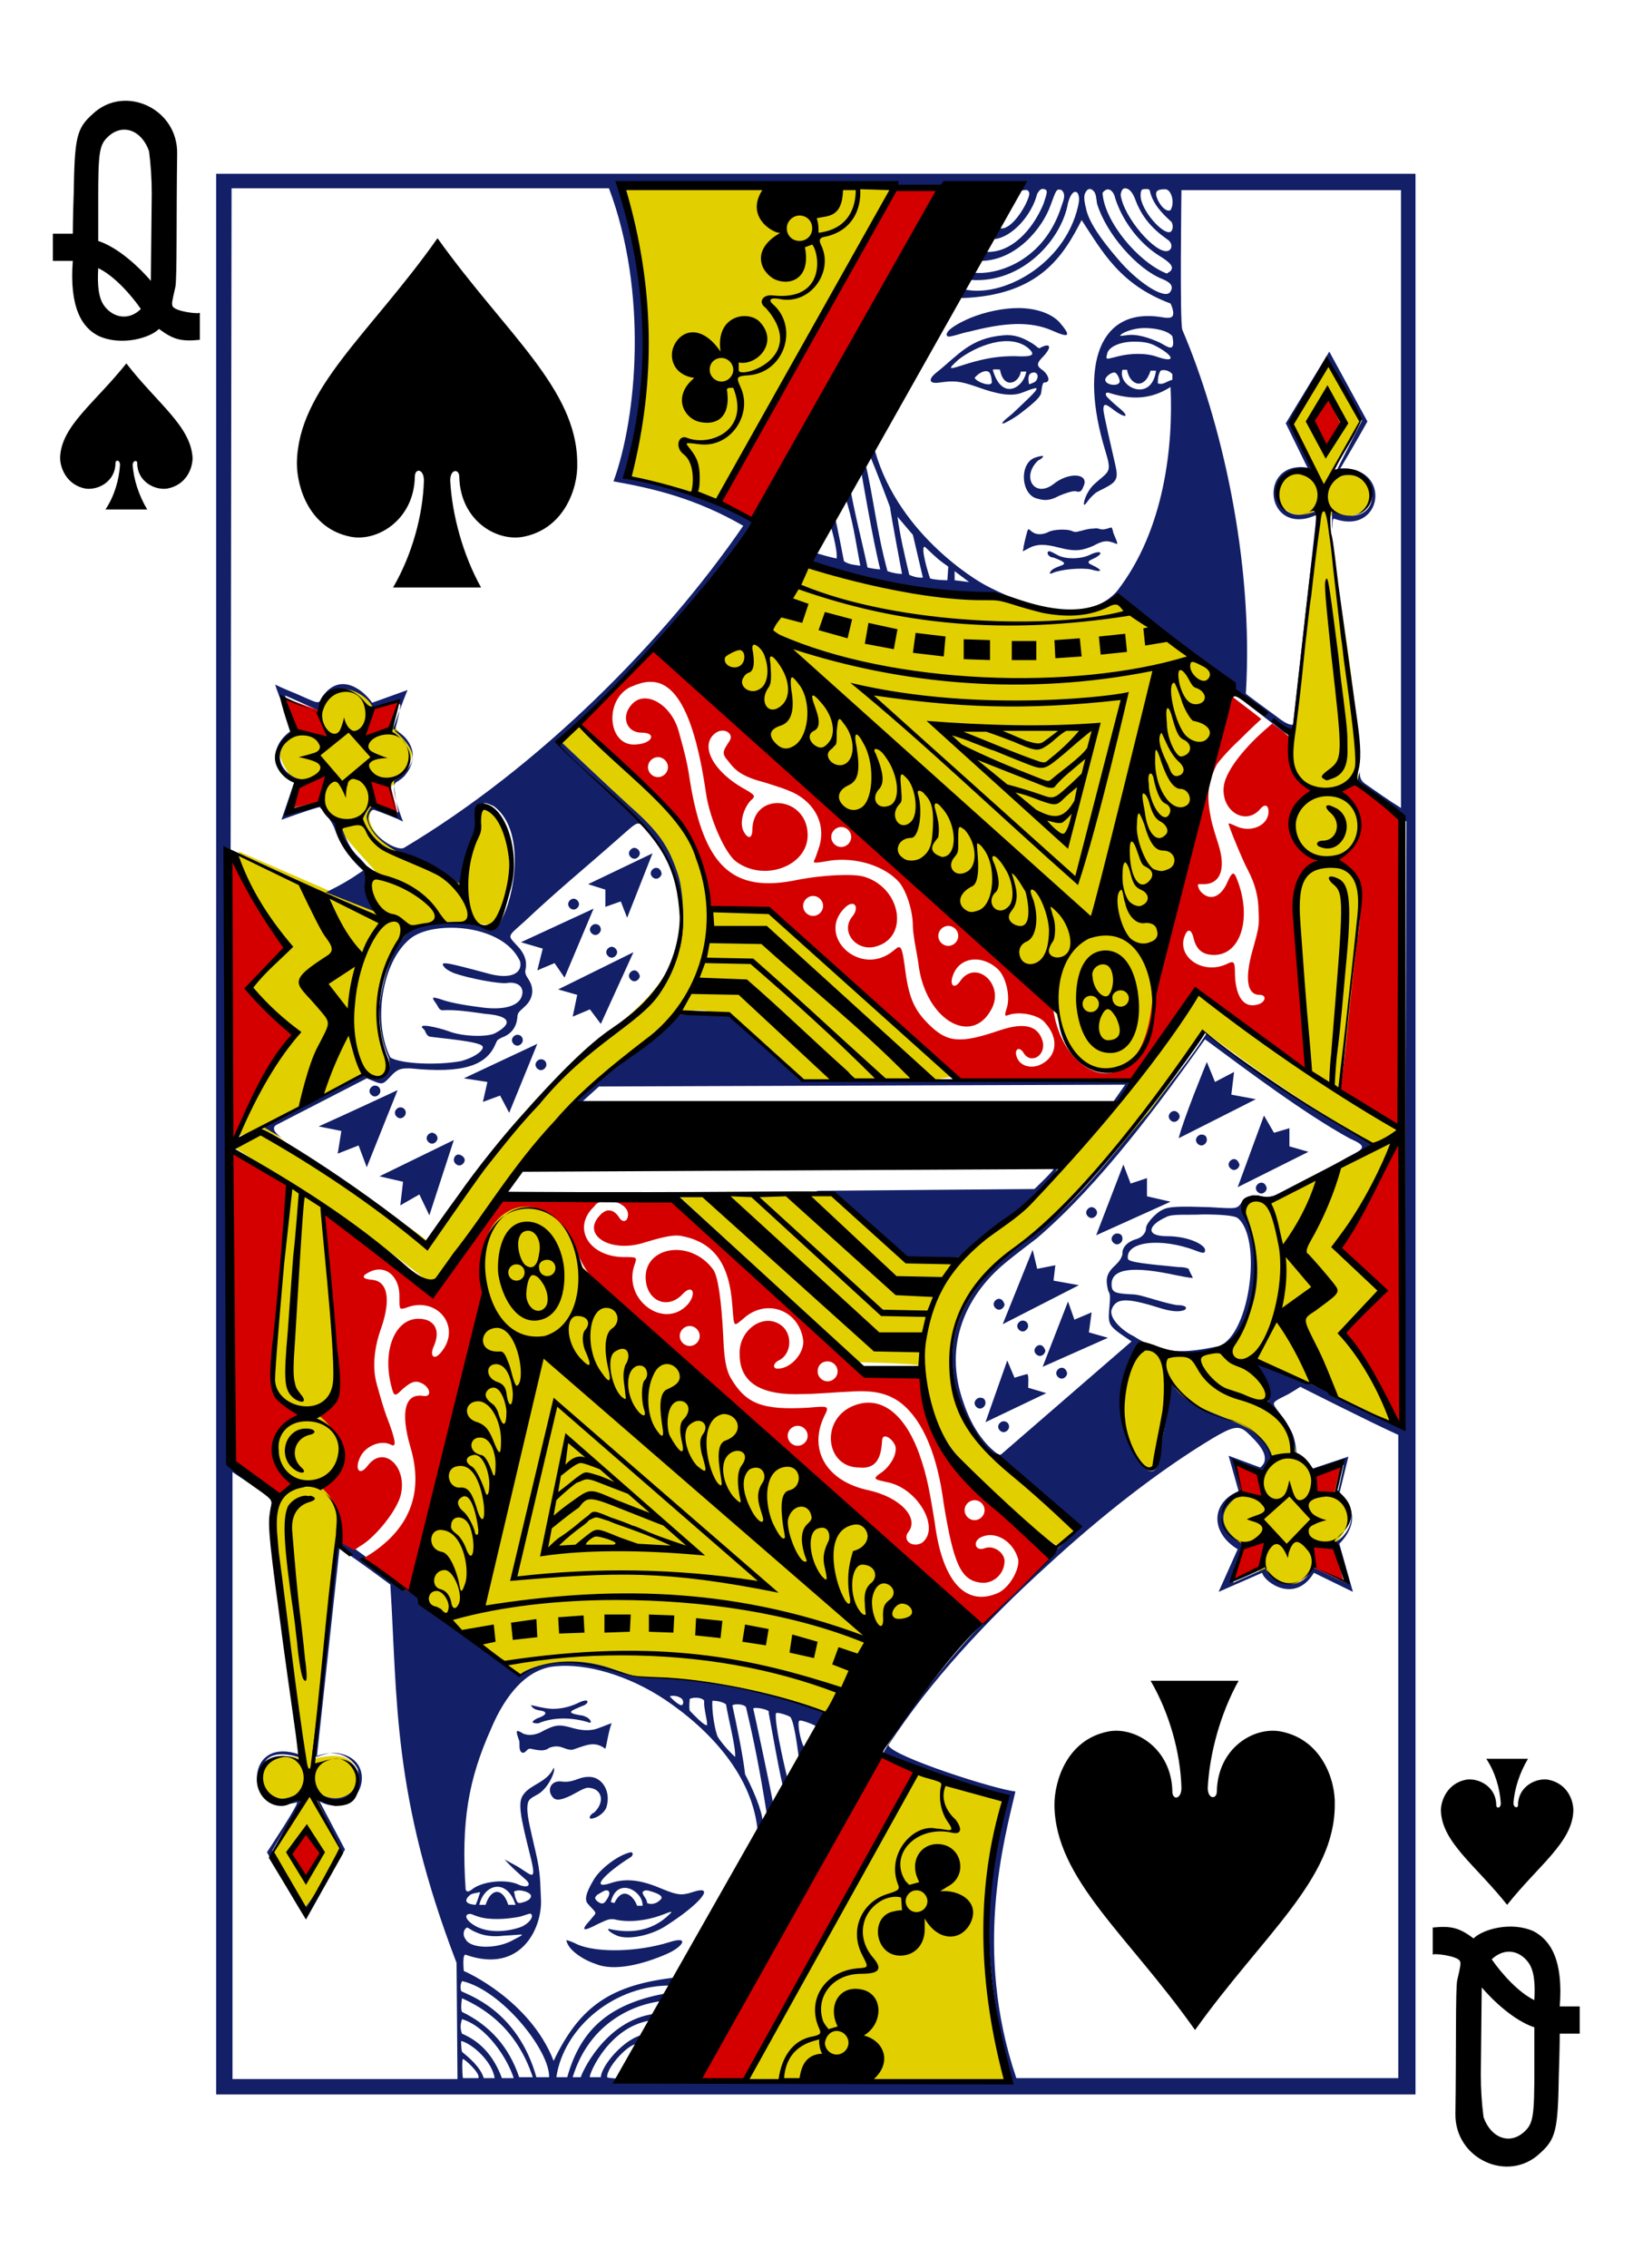 <?xml version="1.0" encoding="utf-8"?>
<!-- Generator: Adobe Illustrator 23.0.1, SVG Export Plug-In . SVG Version: 6.00 Build 0)  -->
<svg version="1.1" xmlns="http://www.w3.org/2000/svg" xmlns:xlink="http://www.w3.org/1999/xlink" x="0px" y="0px"
	 viewBox="0 0 180 250" style="enable-background:new 0 0 180 250;" xml:space="preserve">
<style type="text/css">
	.st0{fill:#FFFFFF;}
	.st1{fill:#E2CF00;}
	.st2{fill:#131F67;}
	.st3{fill:#D40000;}
	.st4{fill:#100F08;}
</style>
<g id="white-background">
	<rect class="st0" width="180" height="250"/>
</g>
<g id="Layer_1">
	<g id="g6503_1_" transform="matrix(1,0,0,1,-4.974,-7.544)">
		<path id="path7431-0-1_1_" d="M18.9,47.6c-3.5,4.4-7.2,6.9-7.3,10.4c0,1.1,0.7,3,2.8,3.4c1.4,0.2,3.3-0.8,3.3-2.8
			c0-0.4,0.5-0.4,0.5,0.2c-0.1,1.6-0.6,3.4-1.6,4.9c1.5,0,3,0,4.6,0c-0.9-1.5-1.5-3.3-1.6-4.9c0-0.5,0.5-0.6,0.5-0.2
			c0,2,1.9,3,3.3,2.8c2.1-0.4,2.8-2.2,2.8-3.4C26,54.5,22.3,52,18.9,47.6z"/>
		<path id="path7435-3-6_1_" d="M171.1,217.5c-3.5-4.4-7.2-6.9-7.3-10.4c0-1.1,0.7-3,2.8-3.4c1.4-0.2,3.3,0.8,3.3,2.8
			c0,0.4,0.5,0.4,0.5-0.2c-0.1-1.6-0.6-3.4-1.6-4.9c1.5,0,3,0,4.6,0c-0.9,1.5-1.5,3.3-1.6,4.9c0,0.5,0.5,0.6,0.5,0.2
			c0-2,1.9-3,3.3-2.8c2.1,0.4,2.8,2.2,2.8,3.4C178.3,210.6,174.6,213.1,171.1,217.5L171.1,217.5z"/>
		<path id="path37-0-2-9_1_" d="M13,36.3h-2.2v-3H13c0,0,0-1.6,0.1-4.5c0.1-6.1,0.3-7.1,2.1-8.7c3.5-3.3,9.4-0.6,9.3,4.4
			c-0.1,7,0,13.8-0.2,14.7c-0.4,1.7-0.4,1.8-0.3,2.1c0.3,0.6,3,0.9,3,0.7v3c-2,0.2-2.9,0-4.5-1.2c-1,1-4.1,1.9-6.6,0.8
			C14,43.7,12.6,41.4,13,36.3L13,36.3L13,36.3z M20.5,41.6c-1.1-1.6-3-3.7-4.7-4.5c-0.1,1.8,0,3.3,0.7,4.2
			C17.5,42.6,19.2,42.9,20.5,41.6L20.5,41.6L20.5,41.6z M21.4,24.2c-0.8-2.3-2.9-3.1-4.5-1.6c-1,0.9-1.1,1.8-1.1,7
			c0,3.2,0,4.5,0,4.5c3,1,5.8,4.4,5.8,4.4l0.1-9.6C21.7,27.3,21.6,25.7,21.4,24.2L21.4,24.2L21.4,24.2z"/>
		<path id="path37-0-5-5-3_1_" d="M176.9,228.7h2.2v3h-2.2c0,0,0,1.6-0.1,4.5c-0.1,6.1-0.3,7.1-2.1,8.7c-3.5,3.3-9.4,0.6-9.3-4.4
			c0.1-7,0-13.8,0.2-14.7c0.4-1.7,0.4-1.8,0.3-2.1c-0.3-0.6-3-0.9-3-0.7v-3c2-0.2,2.9,0,4.5,1.2c1-1,4.1-1.9,6.6-0.8
			C175.9,221.4,177.3,223.6,176.9,228.7L176.9,228.7L176.9,228.7z M169.4,223.5c1.1,1.6,3,3.7,4.7,4.5c0.1-1.8,0-3.3-0.7-4.2
			C172.4,222.5,170.8,222.2,169.4,223.5L169.4,223.5z M168.5,240.9c0.8,2.3,2.9,3.1,4.5,1.6c1-0.9,1.1-1.8,1.1-7c0-3.2,0-4.5,0-4.5
			c-3-1-5.8-4.4-5.8-4.4l-0.1,9.6C168.2,237.8,168.3,239.4,168.5,240.9L168.5,240.9L168.5,240.9z"/>
		<path id="path4075-4-3-9_1_" class="st1" d="M87.3,237l18.9-34.3c0,0,4.5,1.8,9.9,3.2c-5.1,13.3,0,30.9,0,30.9S87.3,237,87.3,237z
			 M35.4,178.3c-1.1-14.6,0.6-27,1.3-40.4c0-0.2-6.1-4-6.1-4l14.6-8.2c1.4,0.7,2.3,0.6,2.6-0.8c-1.5-5-1.8-9.8,1.6-13.9
			c2.5-3,8.3-1.5,9.9-1.5c1.3,0,4.4-10.3-0.8-13.3c-1.1-0.6-1.6,6-2.4,8.8c-3.4-2-9.6-3.6-10.4-7.1c-0.4-1.9,5.7-5.6,4.5-7.8
			c-1.8-3.1-6.3-7.9-8.2-6.6c-1.8,1.6-6.2,5-6.2,7.3c1.4,4.1,4.8,4.4,6.7,8.3c0.5,0.8,3.8,4.4,3.8,4.4c-1.3,1.9,0.8,5.3,0.9,4.8
			l-15.9-6.9c0,0,3.6,27.3-0.2,31.3c-0.4,0.4,3.4-1.1,3.5-0.8c1.2,1.5,14,9.6,17.6,12.5c6.5-9.1,8.9-13,17.3-21.1
			c1.8-1.5,6-4.3,8.3-7.6c1.9-2.7,2.7-5.7,2.3-8c-0.4-3-0.7-5.1-2.6-7.5c-4.3-5.6-11.2-10.9-11.1-11l2.4-1.9c0,0,8.5,7,12.1,12.1
			c2.4,3.5,1.3,7.4,3.4,8.2c0.5,0.2,3.9-0.1,5.1,0.1c0.1,0,25,17.5,20.5,18.5c-6.2,1.4-16.2,0.5-16.2,0.5c-7.1-6.9-10.5-9.2-14.8-7
			c0,0-10.7,9.3-16.9,16.7c-3.5,4.2-9.1,12.9-9.1,12.9c-0.4-0.2-12.7-9.9-12.2-8.8c0,0,2.9,26.5,1.6,36.2
			c-0.9,8.2-2.1,17.1-2.7,24.7c1.7-0.4,4.3-0.9,4.8,1.8c0.4,3.6-4.2,2.8-4.4,2.5c0,0,2.6,5.6,2.6,5.6s-4,7-3.9,6.7
			c0.1-0.2-3.7-6.2-3.7-6.2s2.8-5,3.2-6c0.3-0.7-4.3,1.8-4.4-1.8c-0.2-3.8,4.7-2.9,4.5-2.4C37.6,193.5,36.3,185.1,35.4,178.3
			L35.4,178.3z M96.3,196.5c0.1-0.1-10.7-4.3-20.7-3.9c-3.5-1.4-9.2-2.8-13.1-0.2c-4.3-2.9-8-6.1-11.8-9.3c1.1,0,5.6-26,7.6-34.2
			c-1.2-11,9.5-11,10.4-2.2c11.4,11.8,25.4,23.9,39.9,35.9C106.3,187.3,98,191,96.3,196.5L96.3,196.5z M121.3,118.9
			C108.2,105.7,81,82,81,82l12.8-12.4c6.7,2,13.6,3.7,21.4,3.7c0,0,8.5,3.9,13.1,0l11.8,9.3c0,0-4.9,25.6-7.8,34.5
			c0.1,3.5-1.3,7.8-4.8,8.5C124.4,126.2,122.1,122,121.3,118.9L121.3,118.9z M147.6,88.2c1.4-8.3,1.6-14.4,2.6-24.1
			c-5.9,1.7-5.8-6.2,0-4.1l-2.7-5.9l4-6.6l3.6,6.3l-3.1,5.6c6.5,0.3,4.9,6.3-0.7,4.9c1.1,9.3,3.4,18.7,3.3,27.9
			c2,14.7-2.5,35.3-1.7,35.8l6.4,4.3l-1.1,32.1l-10-4.4l-3,2c1,1.9,2.2,3.7,2.6,5.8c0,0,6.9,5.7,5.9,7.4c0.4,0.3-4.9,7.3-6.5,7.1
			c-3-0.3-6.5-4.2-7.5-6.9c-0.8-2.8,6.2-5.5,5.3-7.5c-1.1-2.4-3.7-3.6-6.1-4.3c-3.3-1-4.8-3.6-4.9-3.6c0,0-1.3,10.3-2.5,9.4
			c-4.9-3.3-1.6-13.8-0.6-13.5c0,0,2.2,0.5,4.7,0.7c9,0.9,8.4-10.1,6.6-15.4c-0.6-2.1,2-1.4,3.2-1.7c4.4-1.3,11.1-5.8,11.1-5.8
			c-7-3.9-13.2-8.3-18.8-12.5c0,0-5.2,8.8-11.3,14.8c-4.5,4.4-5.2,5.9-12.6,11.6c-0.1,0.1-5.6,6.7-3,14.3c2.2,6.5,13,13.6,12.9,14.1
			l-2.1,2c0.1,0.1-15.3-9.5-14.9-19.8c0-0.4-7-0.5-7-0.5l-20.2-18.6l17.1-0.1l8.8,7.1l5.5,0.3c0.4,0.3,0.6-1.4,5.4-5
			c9.2-6.9,20.7-24.5,20.7-24.5s12.1,8.5,12.1,8.5C148.4,112.9,146.4,99.2,147.6,88.2L147.6,88.2z M103.5,28.1
			c0,0-12.6,23.5-19.5,34.6l-9.8-2.8c4.1-10.8,0.2-31.4-0.9-32L103.5,28.1z"/>
		<path id="path4073-4-2-4_1_" class="st2" d="M28.8,26.7v211.7h132.2V26.7H28.8z M120.3,180.2c6.3-5.8,12.5-10.6,18.3-14.1
			c2.2-1.3,2.9-1.5,3.8-0.7c1.4,1.3,2.3,2.4,1.9,3.4c-0.1,0.2-0.4,0.5-0.4,0.5l-3.5-1.3l1.1,3.9c-3.1,1.3-3.1,4.6-0.1,6.4l-2.1,4.7
			l4.8-2.1c0.2,1,3.6,3.5,5.7,0l4.3,2.1l-1.5-5.3c1.4-1.4,2.3-3.5,0-5.5l1-4.1l-3.9,1.3c-1-1.3-1.6-1.2-1.8-1.6
			c-0.1-0.5-0.1-1.7-0.7-2.7c-0.5-0.9-1.2-1.8-1.7-2.5c-0.3-0.5-0.1-0.6,1.5-1.4c0.7-0.4,1.3-0.8,1.3-0.8s7.7,3.9,10.8,5.3v70.9
			h-42.1c-4.8-14.1-1.3-26.4-0.1-31.6c-2.2-0.2-13.7-3.9-14-5.1C107.6,192.7,113.7,186.2,120.3,180.2L120.3,180.2z M37.9,200.9
			c-5.5-1.8-5.6,4.8-2.8,5.4c0.7,0.1,1.5,0.2,2.6-0.1c0.3,0.1-3.3,5.5-3.3,5.5s2.9,5.2,4.3,7.4l4.3-7.7l-2.8-5.3
			c4.4,2.3,6.8-4.5,2.1-5.3c-1.1-0.2-2.4,0.4-2.4,0.4l2.5-23c2,1.3,5.6,4,5.6,4c0.8,12.7,0.2,23.2,7.3,41.7l0.1,12.8H30.6v-66.9
			l4.5,3c0.1,0.4-0.7,0.1-0.3,4.8C35.3,181.7,36.6,189,37.9,200.9L37.9,200.9z M125.6,28.7c0.2,0.3,0.2,0.7,0.3,1.3
			c1,3.3,4.4,7.2,7.2,8.3c1,0.4,1.3,0.9,0.8,1.5c-0.7,0.7-3.6-1.2-5.7-3.7c-1.9-2.2-3.2-4.1-3.5-5.5c-0.2-0.8-0.3-1.4-0.1-1.8
			C124.9,28.2,125.3,28.3,125.6,28.7z M129,28.3c0.4,0,0.8,0.4,1.1,1.2c0.7,1.9,1.8,3.2,3.5,4.4c0.5,0.3,0.6,0.8,0.4,1.1
			c-0.1,0.1-0.2,0.2-0.3,0.2c-1.3,0.4-4.9-3.7-5.2-6.2C128.6,28.4,128.8,28.3,129,28.3z M133.4,28.4c0.7,0,1.1,1.5,0.6,2.3
			c-0.3,0.2-0.9-0.1-1.4-1.1C132.2,28.7,132.4,28.4,133.4,28.4z M131,28.4c0.2,0,0.5-0.1,0.7,0.1c0.3,1.5,1.4,2.6,2.4,3.5
			c0.2,0.3,0.2,0.9-0.1,1.1c-0.8,0.4-3.3-2.4-3.3-4C130.7,28.6,130.8,28.4,131,28.4L131,28.4z M127.9,29.4c0.9,2.8,2.9,5.1,4.8,6.3
			c1.3,0.8,1.8,1.3,1.2,1.8c-0.2,0.1-0.3,0.2-0.3,0.2c-3.1-1.2-6.9-5.7-7.1-8.9C127.2,27.9,127.8,28.8,127.9,29.4z M117.2,41.5
			c-1.6,0-3.6,0.4-5.3,1.1c-2.3,1-2.8,1.7-2.5,2c0.2,0.2,1.7-0.4,2.4-0.5c3.9-1,6.7-1.2,9.2-0.1c2,0.9,2,0.5,0.7-1
			C120.7,42,119,41.5,117.2,41.5L117.2,41.5z M131.1,43.7c1.3,0,2.6,0.3,3.1,0.9c0.4,2-0.6,1.1-1.4,0.7c-1.1-0.5-2.5-1-3.7-0.8
			c-0.8,0.1-0.8,0.1-0.4-0.2C129.4,43.9,130.4,43.7,131.1,43.7L131.1,43.7z M115.6,44.5c-3.7,0.3-5,2.2-7.4,4.1
			c-1,0.8-0.8,1.3,0.4,1.1c1.5-0.2,2.1-0.2,4.1,0.5c2.2,0.8,3.8,1.1,5,0.6c2.3-0.9,2.1-0.7-1.2,2.4c-1.8,1.4-1.1,1.3,0.7,0.1
			c1.3-1,2.2-1.7,2.5-2.3c0.1-0.3,0.1-1.3,0.4-1.3c0.8,0,0.4-1-0.4-1.5c-0.5-0.4-0.4-0.7,0.3-1.4c1-1.1,0.7-1.5-0.4-0.9
			c-0.2,0.1-0.3-0.2-1-0.6C117.6,44.7,116.7,44.4,115.6,44.5L115.6,44.5z M118.3,45.9c0.9,0.8,0.5,1-1.5,0.9c-1.7,0-3.1,0.2-5.1,0.8
			c-2.2,0.7-2.4,0.8-1.1-0.4C112.5,45.7,116.2,44.2,118.3,45.9z M130,45.2c0.9,0,1.7,0.1,2.4,0.5c1.9,1,2.3,1.9,0.2,1.2
			c-1.3-0.5-3.1-0.4-4.3-0.1c-1.3,0.3-1.5,0.5-1.3-0.2C127.1,45.8,128.4,45.2,130,45.2z M115.2,48.3c0.4,2.2,2.1,1.5,2.3,0.2l0.6,0
			c-0.3,1.8-2.7,3.3-3.7-0.2C114.6,48.2,115.5,48.3,115.2,48.3L115.2,48.3z M128.7,48.3l0.5,0c0.3,1.7,1.9,2.3,2.6,0.1l0.6,0
			C131.9,52,128.1,50.2,128.7,48.3z M113.9,48.5c0.3,0.1,0.4,0.9,0.4,1.2c-0.1,0.5-1.6,0-1.9-0.5C112.7,48.8,113.4,48.3,113.9,48.5z
			 M134.2,48.8v0.6c-0.7,0.2-1,0.6-1.6,0.4c0-0.4,0-0.9,0.3-1.4C133.4,48.2,134,48.5,134.2,48.8L134.2,48.8z M119.1,49.6
			c-0.3,0.2-0.7,0.3-0.7,0.3c-0.1-0.6-0.2-1.3,0.6-1.3C119.5,48.7,119.4,49.3,119.1,49.6z M127.8,48.6c0.3,0,0.6,0.7,0.6,1
			c-0.1,0.6-1.6,0.4-1.6-0.2C126.8,49.1,127.4,48.6,127.8,48.6L127.8,48.6z M113.7,72.1c-1.2-0.6-10.2-6-12.5-15.7l-0.5,1
			c1,2.3,2.4,6.1,2.4,6.1c-0.1-0.3,0.4,2.5,1.3,7.3c-0.5,0-1-0.1-1.6-0.3c-1.2-4.4-1.5-7.9-2.5-12.2l-0.4,1.2c0,0,1.3,7.7,2.1,10.8
			c-0.5,0-1.4-0.2-1.4-0.2c-0.7-3.3-1.3-5.4-1.9-8.7l-0.6,0.8c0.9,2.7,1.2,5.1,1.7,7.7c-0.6-0.1-1.2-0.1-1.8-0.5c0,0-0.9-4.7-1-4.8
			c-0.3,0.3-0.5,0.8-0.5,0.8c0,0,0.8,2.6,0.7,3.7c-0.6-0.1-1.6-0.4-2.3-0.6c-0.4,0.2-0.6,0.7-0.8,1c0.3,1.5,21,4.7,19.8,3.5
			c0,0.1,9.1,4,14.2,0.7c0,0,8.8,6.5,12.3,9.1c0,0.3,1.2,1.7,2.4,2.6l3.5,2.7c1,0.8,1.4,0.2,1.6-1.3c0.2-1.7,1.4-12.8,1.7-15.2
			c1.1-8,1.1-7.9-0.2-7.5c-1.9,0.6-3.5-0.2-3.5-2.1c0-1.2,0.5-2.1,1.8-2.6c0.4-0.1,0.8-0.1,1.3-0.1c0.2,0,0.7,0.1,0.7,0.1
			c0.6,0-2.3-5.3-2.3-5.3s2.8-4.9,4.1-6.7l3.6,6.5l-2.9,5.7c5.7-0.4,5.1,6.7-0.4,4.3c0,0,0,2.1,0,2c0.1-0.6,0-1.1,0.2-1.2
			c5.4,2,6.5-5.8,0.7-5.5c1-1.7,2-3.4,3-5.2l-4.2-7.7l-4.8,7.9l2.4,4.9c-0.5-0.1-1-0.1-1.5,0c-3.5,0.7-2.8,6.4,1.3,5.6
			c0.5-0.1,1.2-0.4,1.2-0.4l-2.6,23.1c0,0-0.3,0.2-1.3-0.5c-1.2-0.9-3.7-2.7-3.9-2.9c0.9-14.8-2.8-30.3-7-40.1
			c-0.3-0.7-0.1-15.4-0.1-15.4h24.2v68.1c-1.3-0.8-2.7-1.8-4-2.7c-0.4-0.3-0.6-0.7-0.5-1.3c-0.4,0.9-0.2,1.3-0.2,1.3l5.3,4.2
			l-0.2,67c0,0-8.6-4.4-13.8-6.5c-2.4-1-2.5-0.7-2.5-0.7c0,0,1.7,3.8,1.2,4.4c1.1,1.1,3,3.4,3.1,5.6c1,0.9,1.3,1,2.1,2.2l3.2-1.1
			l-0.7,3.3c3.4,2.4,0.1,5.5-0.5,5.2c0,0,1.5,3.2,1.8,4.6c-0.5,0-3.2-1.5-4-1.8c-1.9,3.8-5.2,0.6-5.2,0.1l-3.6,1.6l1.3-4.1
			c-2.3-1.4-3.9-3.6-0.1-5.9l-0.9-3.2l3.1,1.2c0,0,0.6-0.9,1-1.6c-1.2-5.1-8.8-4.1-11.3-8.6c0,0-0.6,5.7-1.2,7.7
			c-0.2,5.4-4.1-0.1-4.1-5.8c0-1.3,1.6-5.7,2.2-5.9c0.6-0.1,6,2.6,9.7-0.1c1.7-1.7,4.6-6.6,1.8-14.2c-0.9-1.8,1.7-2,2.6-1.4
			c0,0,8-4.2,11.6-6.2c-6.1-3.3-18.6-12.1-18.6-12.5c-1.7,2.7-3.6,4.9-6.3,8.6c-4.4,5.1-7.8,10-13.4,14.1
			c-7.8,5.7-9.7,11.4-7.5,18.1c0.9,2.9,2.7,5.8,5.6,6.9c1.5,1.5,7.4,7.1,7.4,7.1c-9.9,9-16.7,16.4-21.5,24.6
			c4,2.1,13.8,5.2,13.8,5.2c-3.6,12-2,21.5,0.4,31c0,0-28.3,0-42.9-0.4c-0.1,0.1-1.7,0-1.7-0.1c-0.1-1.1,2.6-4,3.4-3.6
			c0.4-0.4,1.3-0.6,1.1-1.1c-2-0.2-5.1,3.2-5.2,4.7h-1.2c-0.2-0.2,2.2-5.9,7.1-6.3c-0.1,0.2,0.7-0.4,0.1-0.7c-5.7,0.7-8.3,7-8.2,7
			h-0.9c1.9-6.2,7-8.1,9.9-8.4c0,0,0.9-0.3,0.7-0.9c-6.4,1.1-9.7,3.9-11.2,9.3h-1.2c0.8-5.5,6.5-10.3,12.9-10.1
			c0.2-0.1,0.4-0.3,0.3-0.9c-7.1,0.8-10.6,3.1-13.5,9.2c-2.6-6.7-9.8-9.9-9.9-9.9c0,0-0.2-1.9,0.2-1.8c6.2,2.2,8.5-3.1,8.3-6.2
			c-0.1-1.7,0-2.7-0.6-5.2c-0.5-2.2-0.9-3.7-0.9-4.7c0-1,0.3-1.1,1-1.5c1.3-0.6,2.2-2.8,1.9-3c-0.7,1.6-2.5,1.8-3.3,2.9
			c-0.7,0.9-0.4,2.3,0.8,7.1c0.7,2.9-0.1,1.6-1.8,0.7l-1.1-0.6c0.7,0.8,1.5,1.5,2.3,2.2c0.7,0.6,0.3,1-0.7,0.6
			c-1.4-0.7-4.1-0.4-5.2,0.5c-0.4,0.3-0.6,0.3-0.7,0c-0.5-7.5,0.3-12.1,2.8-17.7c1.6-3.8,4-6.7,7.2-6.9c3.2-0.3,7.8,0.9,12,3.7
			c4.9,3.3,9.7,8.4,10.2,14.6c0,0.1,0.4-0.5,0.5-0.9c0.2-0.7-0.6-3-1.9-5.5c-0.2-1.9-0.9-5.3-1.4-7.6c0.4-0.2,1.3-0.1,1.5,0.2
			c0.9,3.8,1.5,6.8,2.3,11.8c0,0.5,0.7-0.7,0.7-1.1c-0.1-0.8-2.2-10.7-2.2-10.5c0-0.3,2,0.1,1.7,0.4c0,0,1.5,8.4,1.6,8.1l0.5-0.7
			c0,0-1.5-6.1-1.3-7.3c0.1-0.2,1.3,0.2,1.6,0.4c0.4,0.6,0.7,2.8,0.9,4.3c0.5,0.4,0.6-0.7,0.6-1c-0.4-0.6-0.8-2.8-0.5-2.9
			c0.2-0.1,1.5,0.4,1.8,0.6c0.3,0.3,1.4-1.3,1.1-1.6c-6.1-2.3-13.8-3.7-19.6-3.8c-1.3,0-1.9-0.2-3.9-0.9c-5.3-1.9-9.6,0-10.2,0.6
			c-6.4-4.4-13.6-10.7-19.3-14.6c-0.3-0.2-0.9-0.3-1-0.3c-0.9,6.9-1.5,14.9-2.3,21.2c-0.3,2.5-0.4,2.7-0.2,2.8
			c0.1,0.1,0.3,0,0.4-0.1c1.9-0.7,3.6-0.2,4.5,1.4c0.5,2.4-1.7,4-3.9,2.9c-0.8-0.4-1-0.3-0.6,0.5c0.7,1.5,2.5,5.3,2.5,5.3
			c0,0-2.5,5.2-3.8,6.6c-1.3-2-2.9-4.1-3.6-6.3c1-1.9,2.9-4.4,3.4-6.3c-0.1-0.1-0.6,0-0.9,0.2c-3.3,1.5-3.8-1.4-3.7-2.4
			c0.1-2.1,1.9-2.6,4.6-1.6c-2.9-19.2-3.5-30.2-2.8-29c0,0-3.5-2.5-5.3-4.2l0.2-139.9h41.6c4.3,11.4,3.1,25.2,0.5,32.3
			c4.5,0.8,9.1,1.9,14.3,4.9c-8.8,12.8-22.5,26.6-37.4,35.5c-0.8,0.4-3.6-1.3-3.9-3c-0.1-0.4,0.1-1.2,0.6-1.2
			c1.1,0.4,2.2,0.8,3.2,1.3c0,0-1.5-3.7-0.8-4.3c0.5-0.3,0.9-0.6,1.1-0.9c1.1-1.4,1-2.9-0.1-4.1c-0.5-0.5-1-0.8-1.3-0.9
			c0,0,1-2.9,1.6-4.3L46,85c-1.3-1.8-3.8-3.3-5.6-0.5c-0.3,0.7-0.3,0.6-2.8-0.5c-1.5-0.6-2.3-1-2.3-1c0.5,1.6,1.3,3.1,1.9,5
			c-2.8,1.8-2.2,4.9,0.2,5.8L36,97.9c0,0,2.7-1,4.2-1.4c0,0,1.3,1.3,1.7,2.5c0.7,2.1,2.1,3.6,3.1,4.5c-1.6,1.1-2.3,1.5-4.1,2.4
			l6.1,2.4c-0.4-1.3-1.2-2.2-1.3-3.8c-0.1-1.4-0.2-1.4-1-2.3c-1.6-1.4-1.8-3.1-2.4-4.2c-0.8-0.4-1.2-1.1-1.6-1.9
			c-0.4-0.8-3,1.1-3.4,0.7c-0.5-0.5,0.8-3.1,0.7-3.4c-1.1-0.1-4-2.4-0.5-5l-1.1-4.2c0,0,2.7,1.2,4,1.8c0.9-4.2,5-2.2,5.7-0.4
			c0,0,3.2-1.1,3-0.2c-0.1,0.8-0.6,2.7-0.6,2.7c2.9,2.6,2.3,3.8-0.1,5.5c0,1.4,0.5,3.5,0.5,3.5s-1.7-0.7-2.7-1
			c-0.4,0.4-0.9,1.2-0.8,1.6c0.7,3.3,4.8,4.2,10.7,7.5c0.2-2.1,1.7-5,1.8-7.5c0.1-1.8,0.2-1.9,1.5-1.3c3.4,2.5,2.4,9.2,1.1,12
			c-0.7,1.6-0.9,1.5-2.3,1.1c-2-0.6-5.5-0.4-7.4,0.3c-2.7,1.1-3.9,7-4,8.8c0,1.7,0.1,3.4,1,5.5c0.4,1.4-0.3,2.4-1.5,2
			c-0.3-0.1-0.9-0.3-0.9-0.3l-11.5,5.9l2.2,1.3c0,0-1.6-1-0.6-1.5l9.9-5.1c1.8,0.7,1.6,0.9,2.8-0.4c0.7-0.7,1.1-0.7,2-0.7
			c5.8,0.6,8.4-0.3,9.4-2.7c0.2-0.4,0.1-0.4,0.7-0.7c1.1-0.4,1.6-1.2,1.7-2.2c0-0.6,0.3-0.7,0.8-1.2c0.9-0.8,1.1-1.9,0.5-2.9
			c-0.3-0.5-0.5-0.7-0.4-1.2c0.2-0.9-0.1-1.8-1-2.7c-1-1.1-1-0.9,0.9-2.6c3.6-3.4,6.8-6,10.3-9.1c2.4-2.1,2.1-2,3.1-1
			c3.4,3.5,4.8,9.1,3.2,13.9c-0.1,0.2-0.1,0.2,0.1,0c1-1.1,1-6.6,0.2-9c-1-3-2-4.6-5.3-7.5c-2.1-1.9-7.8-7.3-7.8-7.3
			c8.2-7.1,17.1-16,22.1-24.1C85.8,62.4,74,59.9,74,59.9c1.5-3,4.4-16.7-0.6-31.9c14.7,0.7,29.4-0.4,44.1,0.6c0,0,0.2-0.1,0.4-0.1
			c0.4-0.1,0.6,0.2,0.5,0.6c-0.3,1.2-2,3.9-3.2,3.6c-0.5-0.2-0.4,0.8-0.6,1.2c1.9-0.2,4.1-2.6,4.7-5c0.3-0.5,0.5-0.6,0.8-0.5
			c0.4,0.1,0.3,0.4-0.1,1.6c-1.2,2.9-3.6,5.5-6.4,5.3l-0.4,1c3.8-0.1,6.7-3.6,7.6-6.2c0.6-1.6,0.6-1.8,1.2-1.6
			c0.5,0.5,0.2,1.1,0,1.7c-1.9,6.1-7.1,7.7-9.7,7.4c-0.3,0-0.4,0.3-0.3,0.8c5.6,0.4,10-4.4,10.7-8.5c0.3-1.1,0.8-1.5,1.1-1
			c0.2,0.5,0.1,0.9,0,1.4c-1.5,6.5-8.5,10.2-12.7,9.1c-0.2-0.2-0.5,0.7-0.1,1c8.6-0.3,11.2-4.7,13.2-8.6c2.3,3.5,4.2,7.1,9.8,9.2
			c0,0,0.6,1.2,0.1,1.5c-0.2,0.1-0.6,0.1-1.1,0c-6.8-1.1-9.1,5.2-6.2,14.7c0.8,2.6,0.4,2.2-1.3,3.8c-0.8,0.8-1.2,2.1-1,2.2
			c0.3-0.2,0.4-0.6,1.1-1.2c0.3-0.3,0.9-0.5,1.4-0.8c1.3-0.7,1.2-1.2,0.8-2.9c-0.3-1.3-1.2-5.2-1.2-5.6c0-0.7,0.2-0.7,1.1,0
			c1.3,1,2,0.9,0.5-0.3c-0.6-0.5-1-0.9-1.2-1.1c-0.3-0.4-0.1-0.6,0.4-0.4c2.3,0.7,4.4,0.7,6.6-0.7c0.3,6.3-0.6,15.7-5.9,22.5
			C124.3,77,116.5,73.6,113.7,72.1L113.7,72.1z M119.9,57.8c-0.2,0-0.7,0.1-1.1,0.3c-1.5,0.9-1.2,4,0.5,4.4c0.7,0.2,1.3,0.3,2.4-0.3
			c0.7-0.3,1.6-0.6,1.9-0.5c0.6,0.2,0.7-0.3,0.9-0.8c0.3-1.2-1.8-1.3-3.4,0c-2.1,1.6-3.6-0.8-1.7-2.6C120,58,120,57.8,119.9,57.8
			L119.9,57.8z M103.9,64.5l1.7,2l1.1,4.7c-0.7,0.1-1.5-0.3-1.5-0.3C104.7,68.8,104.2,66.7,103.9,64.5z M127.4,65.7
			C127.4,65.7,127.4,65.7,127.4,65.7c-0.1,0-0.5,0.2-0.9,0.2c-0.3,0-0.6-0.2-0.9-0.1c-0.8,0-1.5,0.3-1.7,0.3c-0.2,0.1-0.5,0.1-0.7,0
			c-0.6-0.3-2.2-0.2-2.7,0.1c-0.6,0.3-1.3,0.3-1.7,0c-0.2-0.1-0.4-0.4-0.5-0.3c-0.1,0.1-0.4,1.4-0.5,1.9c0,0.2-0.1,0.5-0.1,0.5
			c0.1,0,0.4-0.2,0.8-0.4c0.8-0.4,1.7-0.4,3.2,0c1.9,0.5,2.6,0.3,3.8-0.2c0.9-0.5,1.4-0.6,2-0.4c0.1,0,0.5,0.2,0.6,0.2
			c0.1-0.1-0.2-0.7-0.4-1.2C127.6,65.8,127.5,65.6,127.4,65.7L127.4,65.7z M106.9,67.8c1.7,1.6,1.5,1.4,2.6,2.2l-0.1,1.5
			c0,0-1.3,0-1.9-0.2C107.3,70.8,106.4,67.8,106.9,67.8z M120.6,68.8c0.1,0.1,0.3,0.2,0.5,0.2c2.7,1-0.1,0.7-0.4,1.7
			c0,0.1,0.1,0.1,0.3,0c0.9-0.4,3.1-0.6,4.2-0.4c1.3,0.4,1.4,0.1,0.1-0.5c-0.9-0.4,0.2-0.6,0.6-0.9c0.8-0.5,0.2-0.7-0.8-0.2
			c-1,0.5-2.8,0.5-3.6,0c-0.4-0.2-0.7-0.4-0.9-0.4C120.3,68.4,120.5,68.7,120.6,68.8L120.6,68.8z M110.2,70.5l1.6,1.2l-1.6-0.2
			L110.2,70.5z M74.9,101c-0.3,0-0.6,0.3-0.6,0.6s0.3,0.6,0.6,0.6c0.3,0,0.6-0.3,0.6-0.6S75.2,101,74.9,101z M76.9,101.6l-7.1,3.4
			l1.9,0.6l0,1.9l1.7-0.6l0.7,1.8L76.9,101.6z M77.3,103.2c-0.3,0-0.6,0.3-0.6,0.6c0,0.3,0.3,0.6,0.6,0.6c0.3,0,0.6-0.3,0.6-0.6
			C77.8,103.4,77.6,103.2,77.3,103.2z M68.2,106.6c-0.3,0-0.6,0.3-0.6,0.6c0,0.3,0.3,0.6,0.6,0.6c0.3,0,0.6-0.3,0.6-0.6
			C68.8,106.9,68.5,106.6,68.2,106.6z M70.4,107.7l-8,3.7l2.4,0.7l-0.6,2.4l1.9-0.8l1.1,1.6L70.4,107.7z M70.6,109.4
			c-0.3,0-0.6,0.3-0.6,0.6c0,0.3,0.3,0.6,0.6,0.6c0.3,0,0.6-0.3,0.6-0.6C71.2,109.7,71,109.4,70.6,109.4z M54.7,109.8
			c3,0,6.4,1.1,7.6,3.7c0.3,1.3-1,2.1-3.7,1.3c-4.5-1.2-5.3-1.4-4.6-0.6c0.1,0.1,0.3,0.3,1,0.6c1.7,0.6,5,1.2,5.8,1.1
			c1.2-0.2,2,0.4,1.7,1.4c-0.3,1.1-1.9,1.6-4.3,1.3c-2.4-0.3-3.8-0.6-4.6-0.9c-1-0.3-1.1-0.3-0.6,0.4c0.3,0.4,0.3,0.7,0.7,0.8
			c1.6-0.1,3.3,0.2,4.8,0.4c2.6,0.2,3.1,1,1.1,2.1c-0.9,0.5-3.7,0.4-5.2-0.2c-1.1-0.4-3.7-1-2.7-0.2c0.2,0.2,0.2,0.6,0.6,0.8
			c1.4,0.2,5.2,0.5,5.8,1c0.4,0.3-0.5,1.2-2.3,1.7c-2.7,0.5-6.7,0.3-7.8-0.4c-2-4-0.9-10.6,2.2-13.1
			C51.2,110.2,52.9,109.8,54.7,109.8L54.7,109.8z M72.4,111.9c-0.3,0-0.6,0.3-0.6,0.6c0,0.3,0.3,0.6,0.6,0.6c0.3,0,0.6-0.3,0.6-0.6
			C73,112.2,72.7,111.9,72.4,111.9z M74.8,112.5l-8.3,4.1l2.1,0.6l-0.5,2.4l1.9-0.8l1.2,1.6L74.8,112.5z M74.9,114.5
			c-0.3,0-0.6,0.3-0.6,0.6c0,0.3,0.3,0.6,0.6,0.6c0.3,0,0.6-0.3,0.6-0.6C75.4,114.8,75.2,114.5,74.9,114.5z M79.7,119.4
			c-3.7,3.6-7.8,6.4-11.6,9.8l0.8,0l2.1-1.9l58-0.2l-1.4,2l0.6,0.2c0,0,1.7-2.6,1.6-2.7c-12.7,0-22.6,0-36.6,0.1
			c-2.5-2.5-5.2-4.9-7.9-7.3L79.7,119.4z M62,121.6c-0.3,0-0.6,0.3-0.6,0.6c0,0.3,0.3,0.6,0.6,0.6c0.3,0,0.6-0.3,0.6-0.6
			C62.6,121.9,62.4,121.6,62,121.6z M137.8,122.1c5,3.7,11,8.2,15.9,10.9c2,0.9,1.8,1.1-0.2,2.1c-2,1.2-5.3,2.8-8,4.2
			c-1.2,0.4-1.7-0.1-2.5,0c-0.6,0.2-0.8,0.3-1.1,0.7c-0.6,0.8-0.4,0.8-3.6,0.6c-3.2-0.1-4.5-0.1-5.2,0.3c-0.7,0.3-1.8,1.5-1.8,2
			c0,0.5-0.4,1-1,1.2c-0.8,0.2-1.7,0.8-1.6,1.7c-0.2,0.7-0.6,1-1,1.4c-0.9,0.9-0.8,1.6-0.6,2.5c0.1,0.4,0.3,0.3,0.2,1.4
			c-0.2,2.6-0.4,2.4,2.4,4.3l-14.2,12.3c-0.3,0.3-0.4,0.2-0.7,0c-1.7-1.3-2.9-3.4-3.6-5.5c-2.4-6.6,0.5-12,4.4-15.3
			c1.3-1.1,3.2-2.5,3.7-2.9C126.4,137.9,132.8,129.1,137.8,122.1z M64.2,122.6l-8.1,3.8l2.6,0.4l-0.5,2.2l1.9-0.7l1,1.9L64.2,122.6z
			 M64.6,124.3c-0.3,0-0.6,0.3-0.6,0.6c0,0.3,0.3,0.6,0.6,0.6c0.3,0,0.6-0.3,0.6-0.6C65.2,124.6,65,124.3,64.6,124.3z M138.9,126.8
			l-0.9-2.2c0,0-2.6,6.3-3.1,8.4c2.2-1.1,8.5-4.3,8.5-4.3l-2.7-0.5l0.3-2.5L138.9,126.8z M46.3,127.2c-0.3,0-0.6,0.3-0.6,0.6
			c0,0.3,0.3,0.6,0.6,0.6c0.3,0,0.6-0.3,0.6-0.6C46.9,127.5,46.7,127.2,46.3,127.2z M48.8,127.7c0,0-6,2.8-8.7,4l2.5,0.5l-0.4,2.5
			l2.3-0.9l0.9,2.4L48.8,127.7z M49.1,129.6c-0.3,0-0.6,0.3-0.6,0.6c0,0.3,0.3,0.6,0.6,0.6c0.3,0,0.6-0.3,0.6-0.6
			C49.7,129.9,49.5,129.6,49.1,129.6z M134.4,130c-0.3,0-0.6,0.3-0.6,0.6c0,0.3,0.3,0.6,0.6,0.6c0.3,0,0.6-0.3,0.6-0.6
			C135,130.3,134.7,130,134.4,130z M144.3,130.5l-2.9,7.9l7.8-3.9l-2.1-0.6l0-2l-1.7,0.5L144.3,130.5z M52.6,132.4
			c-0.3,0-0.6,0.3-0.6,0.6c0,0.3,0.3,0.6,0.6,0.6c0.3,0,0.6-0.3,0.6-0.6C53.2,132.7,52.9,132.4,52.6,132.4z M137.4,132.6
			c-0.3,0-0.6,0.3-0.6,0.6c0,0.3,0.3,0.6,0.6,0.6c0.3,0,0.6-0.3,0.6-0.6C138,132.8,137.8,132.6,137.4,132.6z M55,133.2l-8.2,4
			l2.6,0.6l-0.3,2.6l2.1-1.2l1.1,2.3L55,133.2z M55.5,134.8c-0.3,0-0.5,0.3-0.5,0.6s0.3,0.6,0.6,0.6c0.3,0,0.6-0.3,0.6-0.6
			S55.8,134.8,55.5,134.8z M141,135.3c-0.3,0-0.6,0.3-0.6,0.6c0,0.3,0.3,0.6,0.6,0.6c0.3,0,0.6-0.3,0.6-0.6
			C141.5,135.6,141.3,135.3,141,135.3z M129.6,138l-0.8-2.1l-3,7.8l8.2-3.7l-2.6-0.6l0-2L129.6,138z M121.3,136.3
			c-0.1,0-0.2,0-0.2,0.1c0,0.2-2.1,2.2-2.1,2.2l-24.1,0.2c0,0,2,0.5,2,0.5c3.2,2.5,8.1,7,8.1,7l6-0.2c3.3-3.2,8.3-5.7,10.5-9.7
			C121.5,136.3,121.4,136.3,121.3,136.3L121.3,136.3z M144,137.9c-0.3,0-0.6,0.3-0.6,0.6c0,0.3,0.3,0.6,0.6,0.6
			c0.3,0,0.6-0.3,0.6-0.6C144.5,138.1,144.3,137.9,144,137.9z M125.3,140.6c-0.3,0-0.6,0.3-0.6,0.6c0,0.3,0.3,0.6,0.6,0.6
			c0.3,0,0.6-0.3,0.6-0.6C125.9,140.9,125.6,140.6,125.3,140.6z M137.6,141.4c1.7,0,3.4,0.1,3.8,0.4c2.7,2.2,1.4,12.7-2,14.1
			c-3.7,0.8-6.3,1-9.5-1.1c-0.9-0.4-2.7-1.8-2.4-2.9c0.5-1.4,1.8-1.3,5.6-0.1c1.4,0.4,2.1,0.3,2.5,0.1c0.3-0.3-0.1-0.5-0.8-0.5
			c-0.3,0-1.5-0.3-2.5-0.6c-1.4-0.4-1.9-0.6-2.8-0.6c-1.6-0.1-2-0.2-2-1.1c0-1.8,2.5-2,7.1-1c0.5,0.1,1.5,0.3,1.8,0.3
			c0.2,0.1-0.3-0.6-0.4-1c-0.2-0.1-0.5-0.2-1.2-0.2c-3-0.3-5.4-0.5-5.5-0.9c-0.3-1.9,3.6-2.4,7.5-0.9c1,0.4,1,0.2,1-0.1
			c0-0.5-1.7-1.5-4.2-1.5c-2.4,0-2.1-1.2-0.1-2.1C134.2,141.3,135.8,141.5,137.6,141.4z M128.1,143.5c-0.3,0-0.6,0.3-0.6,0.6
			c0,0.3,0.3,0.6,0.6,0.6c0.3,0,0.6-0.3,0.6-0.6C128.7,143.7,128.5,143.5,128.1,143.5z M119.3,147.4l-0.5-2.1l-3.3,8.2l8.4-4.3
			l-2.8-0.5l0.2-1.7L119.3,147.4z M115.1,150.7c-0.3,0-0.6,0.3-0.6,0.6c0,0.3,0.3,0.6,0.6,0.6c0.3,0,0.6-0.3,0.6-0.6
			C115.6,151,115.4,150.7,115.1,150.7z M123.4,153l-0.7-2l-2.8,7.2l7.2-3.2l-2.1-0.6l0.3-2.2L123.4,153z M117.7,153.1
			c-0.3,0-0.6,0.3-0.6,0.6c0,0.3,0.3,0.6,0.6,0.6c0.3,0,0.6-0.3,0.6-0.6C118.3,153.3,118,153.1,117.7,153.1z M119.6,155.8
			c-0.3,0-0.6,0.3-0.6,0.6c0,0.3,0.3,0.6,0.6,0.6c0.3,0,0.6-0.3,0.6-0.6C120.1,156.1,119.9,155.8,119.6,155.8z M116,157.5l-2.4,6.8
			l6.7-3.2l-2-0.6c0,0,0.1-1.5-0.1-1.5c-0.1,0-1.4,0.4-1.4,0.4L116,157.5z M122,158.3c-0.3,0-0.6,0.3-0.6,0.6c0,0.3,0.3,0.6,0.6,0.6
			c0.3,0,0.6-0.3,0.6-0.6C122.5,158.5,122.3,158.3,122,158.3z M113,161.6c-0.3,0-0.6,0.3-0.6,0.6c0,0.3,0.3,0.6,0.6,0.6
			c0.3,0,0.6-0.3,0.6-0.6C113.6,161.8,113.4,161.6,113,161.6z M115.6,164.2c-0.3,0-0.6,0.3-0.6,0.6c0,0.3,0.3,0.6,0.6,0.6
			c0.3,0,0.6-0.3,0.6-0.6C116.2,164.4,115.9,164.2,115.6,164.2z M80.1,195.5c-0.3,0-1.1-0.7-1.3-1c0.5-0.1,0.9,0,1.2,0.2
			C80.3,194.8,80.4,195.4,80.1,195.5z M82.6,195c-0.1,0.8,0.4,2.3,0.3,2.7c-0.3,0.1-1.6-1.3-1.9-1.6c-0.1-0.5,0-1.1,0-1.3
			C81.4,194.6,82.3,194.6,82.6,195L82.6,195z M85,195.4c0.3,1.8,1.1,4.8,1,5.8c-0.1-0.1-1.2-1.1-1.9-2.2c-0.3-0.6-0.7-2.9-0.6-4
			C83.9,195,84.6,195.1,85,195.4z M68.8,195.2c-0.8,0.4-1.8,0.7-2.9,0.7c-0.9,0-2.6-0.5-2.4-0.4c0.4,0.8,1.5,0.4,1.6,0.9
			c-0.3,0.5-1,0.4-1.4,0.9c-0.1,0.1,0.1,0.2,0.6,0.2c1.6-0.7,3.7-0.7,5.6-0.1c0.4,0.1,0.1-0.3,0-0.4c-0.2-0.2-0.7-0.4-1-0.4
			c-1.7-0.3-0.9-0.5,0.2-1C69.9,195.4,70.1,194.6,68.8,195.2L68.8,195.2z M72.4,197.5c-0.2,0-0.8,0.3-1.4,0.5c-1,0.4-2,0.3-3.3-0.1
			c-1.2-0.3-1.6-0.2-2.8,0.4c-0.8,0.5-1.7,0.6-2.3,0.3c-0.8-0.5-0.8-0.3-0.4,0.8c0.1,0.3-0.1,1.1,0.3,1.3c0.3,0.2,0.6-0.4,0.8-0.4
			c0.2-0.1,1.5,0.5,2.2-0.1c1.3-0.5,1.7,0.3,2.6,0.2c1.5-0.5,2.4-1,3.6-0.1C71.8,200.1,72.1,198.1,72.4,197.5
			C72.5,197.5,72.5,197.5,72.4,197.5L72.4,197.5z M69.8,203.4c-1.1,0-1.6,0.7-3,0.5c-1.1-0.1-1.5,0.9-1,1.6c0.3,0.5,0.8,0.6,2.2-0.1
			c0.6-0.3,1.5-0.9,1.9-0.8c1.4,0.1,1.8,1.5,0.6,2.7c-0.6,0.3-0.6,0.7-0.4,0.7c0.5,0,1.4-0.5,1.7-1.2
			C72.4,205,71.3,203.3,69.8,203.4L69.8,203.4z M74.5,211.7c-1.4,0.3-3.3,1.8-4,2.9c-0.6,1-1.2,2.1-0.8,2.7c0.4,0.5,0.9,0.9,0.9,1.1
			c0,0.2-0.3,0.4-0.5,0.7c-1.2,1.3-0.9,1.4,0.8,0.5c0.9-0.4,1.2-0.6,1.8-0.5c1.6,0.4,3.6,0.1,5-0.4c0.6-0.2,1.2-0.5,1.3-0.4
			c-2.5,2.7-5.6,2.1-6.7,1.9c-0.2-0.1-0.3,0-0.3,0c0,0.1,0.3,0.4,1,0.7c1.2,0.5,3.9,0,5.7-1.3c3.4-2.2,5.3-4.4,2.6-3.5
			c-1.2,0.4-1.7,0.3-3.2-0.3c-2.3-1-4-1.3-5.8-0.7c-2.4,0.8-0.6-1.1,2.1-2.8C74.8,212.1,74.8,211.7,74.5,211.7L74.5,211.7z
			 M61.8,217.5l-0.8,0c-0.6-1.9-1.9-1.9-2.5,0l-0.7,0C58.4,215.1,60.9,214.6,61.8,217.5L61.8,217.5z M75.8,217.6l-0.6,0
			c-0.4-1.1-1.6-2.2-2.5-0.3l-0.4-0.1C73,214.3,75.9,216,75.8,217.6L75.8,217.6z M71.8,215.9c0.4,0,0.5,0.4,0,1.1
			c-0.3,0.5-0.6,0.4-1,0.1c-0.3-0.3-0.3-0.4,0-0.7C71.3,216.1,71.6,215.9,71.8,215.9z M76.2,215.9c0.2,0,0.5,0.1,0.8,0.2
			c0.9,0.3,1.1,0.6,0.7,0.9c-0.4,0.4-1,0.5-1.4,0.3c0-0.5-0.5-0.8-0.5-1.2C75.9,216,76,215.9,76.2,215.9z M62.1,215.9
			c0.6,0,1.5,0.3,1.4,0.7c-0.1,0.4-0.7,0.6-1.2,0.7c-0.3,0-0.3-0.1-0.4-0.3c-0.1-0.2-0.2-0.5-0.2-0.7
			C61.5,215.9,61.8,216,62.1,215.9L62.1,215.9z M57.9,216.1c0,0-0.3,1-0.5,1.4c-1.3-0.1-1.2-0.6-0.6-1.1
			C57.1,216.2,57.5,216.2,57.9,216.1z M56.8,218.5c0.2,0,0.5,0.2,0.9,0.3c1.2,0.4,3.1,0.3,4.6,0c0.7-0.2,1.1-0.4,1.2-0.3
			c0.3,0.2,0,0.9-1,1.4c-1.3,0.5-3.4,0.8-5,0C56.2,219.2,56.1,218.5,56.8,218.5L56.8,218.5z M56.5,220c1.2,0.8,2.4,1.1,4,0.9
			c2.3-0.1,2.7-0.4,0.8,0.6c-1.8,0.9-4.5,0.8-5-0.2C55.9,220.8,56.1,220.1,56.5,220z M67.4,221.4C67.4,221.4,67.4,221.4,67.4,221.4
			c0.2,1.2,2.2,2.3,3.2,2.6c2.1,0.9,5.4,0,7.9-1.1c1.8-0.8,2.5-2,0.3-1.3c-3.5,1.1-7.9,1.2-10.1,0.3
			C68.1,221.6,67.6,221.4,67.4,221.4L67.4,221.4z M55.9,225.9c4.4,1,9.7,7.7,9.6,10.6h-1.4c-2.1-7.5-7.7-9.1-8.3-9.5
			C55.6,226.1,56,225.9,55.9,225.9L55.9,225.9z M55.9,227.8c5.2,2.3,7,6.3,7.8,8.7h-1.5c-1.1-3.3-3.2-5.7-6.3-7.2
			C55.7,228.9,55.9,227.8,55.9,227.8L55.9,227.8z M55.9,230.1c2.7,0.8,5,4.3,5.7,6.5l-1.3,0c-0.9-2.4-2.3-4-4.4-4.9
			C55.7,231.2,55.7,230.7,55.9,230.1L55.9,230.1z M55.8,232.5c1.2,0.3,3.4,2.2,3.7,4.1h-1.2c-0.4-1.3-1.8-2.4-2.4-2.9
			C55.8,233.4,55.8,232.5,55.8,232.5z M56,234.5c0.1-0.1,2,1.6,1.7,2.1H56C55.9,236,55.9,234.5,56,234.5L56,234.5z"/>
		<path id="path4071-9-6-8_1_" class="st3" d="M103.6,28.4C100.4,34.5,84.1,62.1,84,63l4.2,1.8l20.2-36.3
			C108.4,28.5,104.2,28.4,103.6,28.4z M151.4,51.5l-1.8,2.5l1.4,2.9l1.7-2.7L151.4,51.5z M77,79c0,0-5.8,5.8-8.1,8.5
			c4.9,4.9,14.3,11,14.3,20.4l6.5,0l20.9,18.6c0,0,18.9,0.1,19.3,0.1c0.4-0.1,7.1-9.7,7.1-9.7l12,8.7c0,0-0.6-9.4-1-15.1
			c-0.1-3.8-0.3-6.2,2.5-7.9c-3.9-1.8-3.6-5.2-0.8-7.7c-0.9-1.3-2.3-1.5-2.6-6.1c-0.6-0.6-1.2-1-1.9-1.5l-0.8,0.7
			c-2.5,2.2-4.2,4.5-4.5,6c-0.5,2.8,2.3,4.7,4,2.7c0.5-0.6,0.9-0.4,0.9,0.3c0,1.5-1.9,2.4-3.6,1.6c-0.4-0.2-0.7-0.3-0.8-0.3
			c-0.1,0.1,1.6,4.2,2.1,5.1c0.8,1.5,1.2,3,1.2,4.6c0.1,1.7,0,1.9-0.8,4.8c-0.7,2.8-0.4,4.4,0.9,4.4c0.8,0,0.7,0.7,0,1
			c-1.6,0.6-2.6-0.6-2.7-3.2c0-1.5-0.1-1.6-0.9-1.2c-2.8,1.3-5.8-1-4.5-3.4c0.3-0.5,0.6-0.3,0.8,0.4c0.3,1.4,1,2,2.3,2
			c3,0,4.2-4.2,2.5-8.4c-0.3-0.8-0.5-0.8-1,0.3c-0.7,1.7-1.9,2.2-2.9,1.2c-0.3-0.3-0.5-0.9-0.3-0.9c0.1,0,0.4,0,0.7,0
			c1.7-0.1,2.3-1.7,1.5-4.3c-0.7-2.2-0.8-2.6-1-3.8c-0.3-1.9-0.1-3.3,0.8-5.1c0.2-0.3,1.2-1.5,2.5-2.7c1.3-1.3,2.4-2.3,2.4-2.3
			c-1.2-1-2.4-1.8-3.7-2.9c0,0-8.9,24.3-8.3,33.8c-1.1,12.5-10.3,9-11,0.4L77,79z M76.6,82.7c3-0.1,5,4,6.2,12.3
			c0.4,2.8,2.1,6.6,3.3,7.5c3.1,2.3,7.9,0.5,7.9-2.9c0-4.3-6-4.9-6.1-0.6c0,1-0.5,1.1-1,0.1c-0.4-0.9,0-2.4,0.8-3.3
			c0.6-0.5,0.5-0.6-0.5-1.2c-3.7-2-5.2-5-3.3-6.3c0.9-0.6,2,0.1,1.5,0.9c-0.8,1.2-0.9,1.4-0.1,2.3c0.8,1.1,1.7,1.7,4,2.3
			c1.9,0.6,2.2,0.7,3.1,1.1c2.5,1.2,3.7,3.7,2.8,6.2c-0.2,0.6-0.4,1.2-0.5,1.3c-0.1,0.3,0.1,0.3,1.8,0c2.9-0.4,6,0.6,7.6,2.4
			c0.8,1,1.5,3.1,1.5,4.9c0,0.3,0.1,1.1,0.2,1.7c0.1,0.6,0.3,1.6,0.4,2.3c0.7,6.2,5.9,9.3,8.1,5c1.4-2.7-1.8-5.5-3.5-3
			c-0.6,0.9-1.2,0.5-0.8-0.6c0.7-2.1,3.2-2.4,5-0.7c0.9,0.9,1.4,3.1,0.9,4.4c-0.2,0.7-0.2,0.8,0.3,0.6c1.2-0.4,3.2,0,3.9,0.8
			c1.7,1.8,1.4,4-0.7,4.8c-1,0.3-2.1,0-2.4-1.1c-0.2-0.8,0.4-1,0.8-0.3c0.8,1.3,2.5,0.3,2.1-1.3c-0.5-1.7-2-2.1-4.7-1.2
			c-4.4,1.5-5.8,1.4-7.9-0.7c-1.5-1.5-2.1-2.8-2.5-5.6c-0.4-3.1-0.5-3.2-1.3-2.5c-3.7,3.1-8.6-1.6-5.4-4.7c1-1,1.7-0.1,0.8,1
			c-1.3,1.6,0.4,3.8,2.5,3.3c3.8-0.9,3-6.4-1.1-7.7c-1.2-0.4-4.7-0.2-7.3,0.3c-7.4,1.6-10.6-1.5-12.1-11.7c-0.2-1.2-0.4-2.1-1.1-4.6
			c-0.8-3-3.7-4.7-5.2-3c-1.2,1.3-0.6,3.1,1.1,3.1c1.7,0,1.2,1.2-0.6,1.3c-3.1,0.3-3.6-4.8-0.7-6.3C75.3,82.9,76,82.7,76.6,82.7
			L76.6,82.7z M36.4,84.5l1,3.7l3.8,1.1L40,85.8L36.4,84.5z M46.2,85.6l-1,3.3l2.8-1l1-3.2L46.2,85.6z M77.5,91
			c0.6,0,1.1,0.5,1.1,1.1c0,0.6-0.5,1.1-1.1,1.1c-0.6,0-1.1-0.5-1.1-1.1C76.4,91.5,76.9,91,77.5,91z M41.1,92.9L37.8,94l-0.6,2.6
			l3-0.7L41.1,92.9z M48,94.1l-2.4-0.7l0.6,2.7l2.6,1.1L48,94.1z M154.4,93.6l-1.6,1.2c4.6,4-0.4,7.8-0.5,7.6
			c3.3,2.2,2.7,5.6,2.3,8.8c-0.8,5.6-1.1,11-1.9,16.8c0,0,4,2.8,6.7,3.8c0,0,0-33.9,0-33.9L154.4,93.6z M97.7,98.7
			c0.6,0,1.1,0.5,1.1,1.1c0,0.6-0.5,1.1-1.1,1.1c-0.6,0-1.1-0.5-1.1-1.1C96.6,99.2,97.1,98.7,97.7,98.7z M30.5,101.5l0.1,31.7
			l6.6-11.7l-4.5-5.2l3.9-4.2C34.3,108.7,32.4,105.1,30.5,101.5z M94.6,106.3c0.6,0,1.1,0.5,1.1,1.1c0,0.6-0.5,1.1-1.1,1.1
			s-1.1-0.5-1.1-1.1C93.5,106.8,94,106.3,94.6,106.3z M109.5,109.6c0.6,0,1.1,0.5,1.1,1.1c0,0.6-0.5,1.1-1.1,1.1
			c-0.6,0-1.1-0.5-1.1-1.1C108.4,110.1,108.9,109.6,109.5,109.6z M152.3,144.9l4.8,4.9l-3.8,4.7l6,10.1l-0.1-31.1L152.3,144.9z
			 M30.4,134.5l0.2,34.1l5.2,3.8l1.3-1.2c-3.3-3.5-1.3-6.2,1.2-7.7c-4.4-1-3.1-6.9-2.8-9.6c-0.1-5,1.7-10.8,1.2-15.6L30.4,134.5z
			 M60.2,139.2l-7.4,10.3c0,0-8.1-6.1-12.2-8.9c0.4,4.4,0.8,10.1,1.4,14.9c1.3,7-2.1,7.1-2.2,7.8c5.5,4.2,0.9,8.1,0.1,7.9
			c2.9,1.6,2.7,6.4,2.7,6.4l1.4,0.8c0,0,0.5-0.3,0.6-0.4c1.5-0.8,3.9-3.6,4.5-5.5c0.9-3.2-1.8-5.8-3.6-3.4c-0.9,1.2-1.5,0.4-0.8-1
			c0.6-1.2,2.3-1.9,3.4-1.3c0.6,0.3,0.5-0.5-0.5-3.1c-0.3-0.8-0.6-1.8-1.1-3.6c-0.5-1.8-0.3-4,0.5-6.2c1.1-3.2,0.7-5.2-1.1-5.3
			c-1-0.1-1.1-0.4-0.3-0.8c1.8-1,3.5,0.4,3.4,2.8c0,1.3,0,1.3,0.7,1.1c3.5-1.4,6.3,2.2,3.8,5c-0.7,0.8-1.2,0.3-0.7-0.8
			c0.8-1.8,0-3-1.7-3c-2.6,0-4,3.5-3,7.4c0.3,1.2,0.4,1.2,1.2,0.4c0.8-0.7,1.3-1,1.9-0.8c1.2,0.4,1.5,1.7,0.4,1.5
			c-2-0.3-2.5,1.8-1.4,5.6c1.5,5,0,9-4.5,11.9c-0.2,0.1-0.6,0.4-0.6,0.4c1.7,1.5,2.8,2.4,5.1,3.8l8.1-32.7c0,0-0.1-1.9-0.3-2.7
			c0-8.8,8.2-9.6,10.8-1.7c0.2,0.8,1.6,2.7,1.6,2.7l42.9,37.9c0,0,8-7.7,7.9-7.9c-6.1-6.1-14.3-10.4-14.6-20.1c-1.5,0-6.3,0-6.3,0
			l-20.8-19C72.8,139.5,67,139,60.2,139.2L60.2,139.2z M71.9,139.9c1.1,0,2.3,0.6,2.3,1.5c0,0.8-0.6,1-1,0.3c-0.6-0.9-1.4-1-2.1-0.2
			c-2.1,2.2,1.2,4.2,4.9,3c2.3-0.7,3.4-0.9,4.2-0.7c3.5,0.7,5.2,3.1,5.5,7.7c0.2,2.4,0.1,2.3,1.2,1.4c2.5-2.3,6.1-1,6.6,2.3
			c0.2,1.4-1.3,3.2-2.8,3.2c-0.6,0-0.5-0.6,0.1-0.9c1.5-0.7,1.6-3.1,0.1-4c-1.9-1.2-4.5,0.7-4.4,3.3c0,3.2,2.4,4.6,7.1,4.4
			c0.7,0,2.4-0.1,3.8-0.2c2.2-0.1,4.7-0.5,6.9,1.2c2.4,1.9,4,5.7,4.7,11.1c1.1,6.7,1.9,8.5,4.2,8.7c1.3,0.1,2.5-1,2.5-2.4
			c0-0.9-1.2-1.8-2.2-1.4c-1.1,0.4-1.4-0.9-0.2-1.3c1.5-0.6,3.4,0.6,3.9,2.5c0.2,1.1-1,3.3-2.4,3.8c-3.5,1.4-6-1.5-6.8-7.9
			c-0.5-3-0.8-5-1.7-7.5c-1.7-4.7-4.5-6.6-7.5-5.2c-3.4,1.6-2.8,6.7,0.9,6.7c2,0.2,2.4-1.3,2.5-2.9c0-1.2,1.4-0.1,1.5,0.7
			c0.1,1-0.8,2.2-1.5,2.7c-1.2,0.8-0.8,0.8,0.5,1.1c3.4,0.6,6,5.1,3.9,6.7c-1.1,0.6-2.2-0.3-1.5-1.2c1.2-1.5-0.8-3.8-4.4-4.6
			c-4.7-1-6.6-4.5-4.9-8.1c0.6-1.2,0.6-1.2-1.7-1c-5.1,0.3-6.9-0.4-8.6-3.3c-0.5-0.9-0.7-2.1-0.8-4.4c-0.2-4.2-0.6-6.8-1.1-7.5
			c-2.6-3.6-8.1-2.5-7.4,1.5c0.4,2.1,2.5,2.8,4,1.2c1.1-1.2,1.6-0.1,0.6,1.1c-2.6,2.9-7.2-0.5-5.9-4.3c0.3-0.9,0.4-0.9-1.3-0.9
			c-3.8-0.1-5.6-3.3-3.1-5.6C70.7,140.1,71.3,139.9,71.9,139.9L71.9,139.9z M81,153.7c0.6,0,1.1,0.5,1.1,1.1c0,0.6-0.5,1.1-1.1,1.1
			c-0.6,0-1.1-0.5-1.1-1.1C79.9,154.2,80.4,153.7,81,153.7z M96.2,157.6c0.6,0,1.1,0.5,1.1,1.1c0,0.6-0.5,1.1-1.1,1.1
			c-0.6,0-1.1-0.5-1.1-1.1C95.1,158.1,95.5,157.6,96.2,157.6z M92.9,164.7c0.6,0,1.1,0.5,1.1,1.1c0,0.6-0.5,1.1-1.1,1.1
			c-0.6,0-1.1-0.5-1.1-1.1C91.8,165.2,92.3,164.7,92.9,164.7z M141.1,168.9l0.7,3.2l2.5,0.7l-0.4-2.8L141.1,168.9z M149.9,170.1
			l-0.1,1.9l2.2,0.3l0.8-3.3L149.9,170.1z M112.4,172.9c0.6,0,1.1,0.5,1.1,1.1c0,0.6-0.5,1.1-1.1,1.1c-0.6,0-1.1-0.5-1.1-1.1
			C111.3,173.4,111.8,172.9,112.4,172.9z M144.5,177.4l-2.6,0.7l-1.3,3.6l3.4-1.2L144.5,177.4z M149.6,177.7l0.3,2.7l3.2,1.5
			l-1.1-3.8L149.6,177.7z M101.9,200.7l-20.1,36.2l5.5-0.1l19-34.1L101.9,200.7z M38.7,209.4l-1.8,2.4l1.7,2.8l1.9-2.8L38.7,209.4z"
			/>
		<path id="path4069-2-6-0_1_" d="M72.8,27.5c3.7,11.2,4,22.2,0.8,32.8c1.8,0.1,9.8,2.1,14.2,4.8c-0.8,2.1-13.3,17.3-21.7,24.2
			c2.4,2.4,5,4.7,7.8,7.4c4.2,4,5.7,6.7,6,11.9c0,2.5-0.9,5.6-2.5,7.7c-1.2,1.6-2.5,2.9-5,4.6c-2.4,1.6-5.8,4.9-10.2,9.9
			c-1.7,1.9-4.5,5.3-6.8,8.6c-0.9,1.2-3.5,4.9-3.5,4.9c-8.6-7-17.8-12.4-18.1-12.3c0,0,9.3-4.9,11.3-5.9c1.5,1,3.5,0.1,2.6-2
			c-1.9-4.8-0.6-9.8,1.7-13.2c0.6-0.8,1.9-1.3,4-1.5c0.9-0.1,1.9,0,2.9,0c0.4,0,1.3,0.1,1.8,0.4c1.8,1,2.1-0.3,3.2-4.4
			c1.1-4.1-0.7-9.3-3.2-9.3c-0.6,0-0.9,0.2-0.8,1.7c0.1,1.1-0.2,1.7-0.5,2.4c-0.6,1.5-1,3-1.2,5c0.4,0.1-2.3-2.7-6.6-3.8
			c-2.8-0.3-4.2-3.7-4-3.7c0,0,0.4-0.9,0.8-1.3c0.9,0.4,1.9,1,3,1.3c0,0-0.3-1.4-0.4-1.7c-0.5-1.9-0.5-2.2,0.3-2.6
			c1.8-1,2-2.7,0.6-4.3c-0.4-0.4-0.7-0.7-1.1-0.9l0.9-3.6c0,0-0.8,0.2-1.5,0.4c-1.9,0.6-1.8,0.6-2.6-0.3c-1.8-2-4.5-1.6-4.9,0.7
			c0,0.3-0.2,0.7-0.2,0.7l-4.1-2c0.1,1,1.2,4.2,1.2,4.2c-3.6,2.8-0.6,5.2,0.4,5.5c0,0-0.8,2.6-1.1,3.7l4-1.1
			c0.3,0.8,0.8,1.3,1.6,1.9c0.2,2.3,2,4.1,3.2,5.2c0,0,0.2,0.8,0.1,1.4c-0.3,1.3,1.1,3.4,1.3,3.5c-5.5-2.3-11.3-5-16.9-7.6l0.3,68.2
			c0,0,1.3,1.2,3.9,3c1.2,0.9,1.2,0.9,1,1.9c-0.3,1.3-0.3,2.4,0.9,11.2c0.6,4.7,1.3,9.5,1.9,13.8c0.2,1.6,0.3,2.6,0.3,2.6
			c-1.2-0.6-3-0.6-3.9,0.4c-1.6,1.8-0.3,4.7,2,4.7c0.5,0,0.9-0.2,1.4-0.5c0.3-0.2,0.7,0,0.7,0l-3.5,6.2l4.1,6.8l4.1-7.3l-2.9-5.8
			c0,0,0.3,0,0.7,0.2c0.4,0.2,0.9,0.3,1.3,0.4c2.1,0,2.5-0.9,2.7-2.6c0-2.2-1.7-3.1-4.1-2.3c-0.4,0.1-0.8,0.2-0.8,0.2l2.5-23.8
			l1.3,1l0.4-0.2l-1.2-1c0.3-3.8-1-5.2-2.4-6.1c4.6-2.6,2.6-6.7-0.4-7.9c0,0,2-1.1,2.4-2.3c0.3-1.1,0.2-2.8-0.2-5.8
			c-0.3-4.7-1.3-14.3-1.3-14.3c4,3,8.1,6.2,11.9,9.2l7.7-10.7l18.6,0.1c0,0,14.1,12.8,21.2,19.3l6.1,0.1c0,0,0.1,0.7,0.1,1.1
			c0.6,6.3,4.8,10.6,8.7,13.7c1.6,1.4,5.5,5.1,5.5,5.1l-7.2,7.2l-44.2-39.3c0,0-0.2-0.6-0.3-0.9c-1-4.2-3.8-5.9-6.3-5.6
			c-2.6,0.3-4.9,2.9-4.8,7.3c0,0.7,0.3,1.9,0.3,1.9L50,182.8c0,0-3.2-2.5-5-3.6l-0.4,0.2l4.7,3.5l0.4-0.2l1.3,1l0.1,0.7
			c4.1,2.8,11.1,8,11.1,8c3.3-2.4,6.8-1.6,10.3-0.7c0,0,2.5,0.8,3.9,0.8c6.8,0.2,12.9,1.5,19.3,3.8l-23.2,40.9l44.2,0.1
			c-2.2-8.6-4.5-17.3-0.4-31.9c-4.4-0.9-14-4.7-14-4.7s0-0.2,0.4-0.7c1.8-2.6,6.3-9.5,10.6-13.5c0.5-0.4,7.9-7.5,8-7.7
			c0-0.1,0.2-0.6,0.5-0.8c0.7-0.5,2.5-2.2,2.5-2.2l-9.3-8c0,0-0.4,0-0.5-0.1c-1.3-0.7-3.6-4.7-4.2-7.4c-1.3-6.2,1.1-11.1,8-16.1
			c6.7-4.6,19.5-22.4,19.5-22.8c6.9,5.7,12.2,8.6,18.3,12.3c-3.7,2.1-6.6,3.5-9.2,4.9c-1.7,0.9-1.9,1.1-3.3,0.7
			c-1.6,0-2.1,0.6-1.7,2c2.4,3.8,1.4,12.6-1.9,14.3c-2.8,1.5-5.6,1.1-7.8,0.2c-1.8-0.6-1.7-0.6-2.5,1c-1.7,3.6-1.8,6.7-0.2,10.2
			c1.3,2.8,3.2,4.1,3.5,0.3c0.1-2.2,1.1-4.8,1.1-7.2c2,2.2,3.3,3.2,6.5,4c2.2,0.3,4.5,3,4.4,4.2c-0.6,0.6-0.8,1.4-0.9,1.3
			c-1.1-0.3-3.3-1.3-3.3-1.3l1,3.4c0,0-0.2,0.2-0.6,0.4c-2.2,1.1-2,4.1,0.2,5.2c0.5,0.2,0.5,0.4,0.3,1c-0.3,1.4-0.9,2.3-1.2,3.7
			c0,0,0.3,0,2.9-1.2l1-0.5l0.6,0.7c1.3,1.4,2.9,1.4,4.3,0l0.6-0.7l1.8,0.9c1.7,0.9,2.1,1,2.1,1s-1-3.8-1.2-4.2
			c-0.1-0.2-0.3-0.5-0.4-0.5c-0.2-0.1-0.2-0.1,0.4-0.7c1.6-1.3,1.8-3,0.4-4.4c-0.5-0.5-0.6-0.6-0.6-0.6l0.8-3.5l-3.5,1.2
			c-0.6-1.2-1.4-1.7-2-1.9c-0.1-1.6-0.3-3.2-3-5.6c0.9-0.8-0.2-2.8-1.1-4c1.5,0.5,5.3,2.1,5.3,2.1l0.6,0l1.8,0.9l0.2,0.3
			c0,0,5.7,2.7,8.4,4c0-0.1,0-3,0-34c0-18.5,0-33.7,0-33.8c0-0.1-0.7-0.6-1.3-1.1c-1.2-0.9-1.5-1.1-3-2.1c-1.2-0.8-1.1-0.8-0.9-1.8
			c0.3-1.1,0.3-2.6-0.1-5.4c-0.3-2.1-1.3-9.3-2.1-15.1c-0.5-4.1-0.6-5-0.8-5.7c-0.2-1.7,0-2.4,0-2.4c5.8,2.5,6.2-5.8,0.4-4.6
			c1.1-2.2,2-3.2,3-5.6c-1.2-2.6-3.9-6.9-3.9-6.9l-4.2,7.3l2.5,5.1c-2.9-0.5-4.4,1.6-3.8,3.4c0.6,1.6,2.2,2.1,3.5,1.4
			c1.1-0.4,1.1-0.5,0.1,7.5c-0.3,2.4-1.5,13.5-1.7,15.1c-0.1,1.1-0.2,1.4-0.6,1.2c-0.6-0.3-1-0.6-1.6-1.1l-0.3,0.3
			c0.5,0.4,1.2,1,1.9,1.6c-0.2,2.9-0.1,4.6,2.4,6.1c-4.5,2.8-1.8,7.1,0.8,7.7c-1.6,0.4-3.1,2.4-2.7,6.4l1.3,16.4l-12.1-8.9
			l-7.1,10.1l-18.7,0l-21.1-18.9c0,0-4.6-0.1-6.5-0.1c0.2-0.1-0.4-5.8-3.4-9.6c-3.3-3.9-10.9-10.4-10.8-10.4l7.9-8l44.5,39.9
			c0,0,0.2,1.1,0.3,1.6c1.5,6.3,8.7,6.7,10.2,0.3c0.2-1,0.5-3.4,0.4-3.7c0-0.1,0.2-1.1,0.5-2.3c2.4-9.3,4.4-17.4,6.8-26.4
			c0.3-1.2,0.7-2.6,0.8-3.1c0.4-1.8,0.3-1.8,2.2-0.4c1.2,0.9,1.7,1.2,1.7,1.2l0.4-0.4c-1.3-1-3.6-2.6-3.6-2.6l0-0.7
			c-7.2-5.1-8.7-6.5-13-9.9c-3.3,2.9-8,1.7-11,0.7c-0.8-0.3-2.6-0.8-2.6-0.8c-7.4,0-13.9-1.4-20-3.4l23.6-41.9H109l-0.3,0.4H104
			l0-0.4L72.8,27.5z M160,165.5 M99.8,28.4l3.2,0.1l-19.1,34l-2-0.8c0,0,0.2-0.1,0.2-1.5c0-1.5-0.3-2.2-1-3.1
			c-0.6-0.8-0.8-0.8,0.9-0.6c3.5,0.5,6-3.3,4.6-6.3c-0.5-1.1-0.5-1.2,1-1.3c3.9-0.4,5.4-5.3,2.6-7.8c-0.6-0.5-0.3-0.8,0.7-0.6
			c3.4,0.7,6-3,4.6-5.9c-0.4-0.8,0-0.9,0.6-1C98.9,32.9,99.9,30.7,99.8,28.4L99.8,28.4z M74,28.5l15,0c-2,3.1,1.5,4.9,2,4.7
			c-3.2,1.8-2.3,4.2-0.7,5.1c1.6,0.8,4.1,0.1,3.4-3.5l0.8-0.3c0.8,0.9,1.6,6.3-4.4,5.6c-1.1-0.1-1.6,0.8-0.7,1.4
			c4.7,5.4-2.7,7.8-3,6.9l0-0.9c2,0.4,4.5-2.2,2.3-4.5c-1.3-1.3-4.9-0.7-4.3,3.3c-2.2-3.2-4.5-2.3-5.2-0.5c-0.5,1.3,0.1,3.1,2.3,3.4
			c-2.4,2-1.2,4.3,0.4,4.8c1.8,0.5,3.7-0.2,3.2-3.5c0-0.3,0.7-0.2,0.7-0.2c1.9,4.7-2.6,6.5-5.1,5.5c-0.9-0.4-1.4,1-0.4,1.8
			c1.5,1.1,1,4.2,0.8,4.2c-2.7-1-6.6-1.8-6.5-1.7C77.3,49.5,77.1,39.1,74,28.5L74,28.5z M97.9,28.5l1.4,0c0,1.9-0.8,4.3-4.1,4.7
			c0-0.5,0-1-0.2-1.6C96.2,31.3,97.8,31.6,97.9,28.5L97.9,28.5z M103.8,28.6l4.3,0L87.8,64.5l-3.2-1.7L103.8,28.6z M93.1,31.3
			c0.8,0,1.4,0.6,1.4,1.4c0,0.8-0.6,1.4-1.4,1.4c-0.8,0-1.4-0.6-1.4-1.4C91.7,31.9,92.4,31.3,93.1,31.3z M84.5,47
			c0.7,0,1.3,0.6,1.3,1.3c0,0.7-0.6,1.3-1.3,1.3c-0.7,0-1.3-0.6-1.3-1.3C83.2,47.5,83.8,47,84.5,47z M151.4,48l3.4,6l-3.9,6.9
			l-3.3-6.6L151.4,48z M151.3,50l-2.4,4l2.2,4.1l2.5-3.9L151.3,50z M151.4,51.7l1.3,2.4l-1.5,2.4l-1.3-2.6L151.4,51.7z M148,59.8
			c0.3,0,0.5,0.1,0.8,0.2c2.3,1,1.6,4.5-0.9,4.3c-0.3,0-0.8-0.2-1.1-0.4C145.2,62.4,146.2,59.8,148,59.8z M153.7,59.9
			c2,0,3.2,2.8,1.1,4.2c-1,0.6-2.6,0.2-3.2-0.8c-0.5-0.9-0.3-2.3,0.9-3.1C152.9,59.9,153.3,59.9,153.7,59.9z M150.9,63.9
			c0.2,0,0.4,1,0.6,2.7c0.1,0.6,0.3,2.2,0.4,3.4c0.3,2.7,0.6,5.2,0.9,7.9c0.1,0.5,0.2,1.6,0.3,2.4c1.2,8.5,1.4,11.2,1.2,11.9
			c-0.7,2.5-4.2,2.7-5.7,1.3c-1.1-1.1-1.3-2.3-0.8-5.5c0.2-1.8,0.4-2.8,1.1-9.8c0.2-1.6,0.4-3.8,0.6-4.9c0.3-2.7,0.6-5.3,1-8
			C150.6,64.3,150.7,63.9,150.9,63.9z M94.1,70.2c0,0,11.1,3.6,19.6,3.5c1.2,0,1.4,0,3,0.5c0.9,0.3,2.4,0.7,3.2,0.9
			c2.6,0.5,4.9,0.4,6.9-0.5c0.3-0.1,0.8-0.5,1.3-0.4c0.3,0.1,0.7,0.7,0.7,0.7c-7.4,2-24.7,1.6-35.5-2.9L94.1,70.2z M151.2,71.3
			c0,0-0.1,0.1-0.1,0.2c-0.2,0.3,0,2.2,0.6,8.1c1.3,11.4,1.3,11.6-0.3,12.8c-0.8,0.6-0.9,0.8-0.5,1c0.3,0.2,0.3,0.2,0.8,0
			c1.3-0.4,1.9-1.4,1.8-3.5c0-1.6,0-1.8-0.5-5.8c-0.2-1.4-0.4-3.3-0.5-4.3C151.6,72.8,151.4,71.3,151.2,71.3L151.2,71.3z M93,72.5
			c11.1,3.9,22.6,5.1,36.5,2.9c0,0,1.3,0.9,2,1.3l-0.5,0.1l0.2,1.9l2.4-0.4c0,0,1.3,1,2.2,1.6c-12.4,3.8-32.5,3.1-44.9-2.4
			c-0.5-0.3-0.7-0.5-0.7-0.5c0.3-0.7,0.6-1,0.9-1.4l2.3,0.6l0.7-2.1l-1.7-0.6L93,72.5z M95.9,75l-0.7,2l3.2,0.9l0.5-2.1L95.9,75z
			 M100.7,76.2l-0.4,2.3l3.2,0.6l0.4-2.2L100.7,76.2z M105.9,77.3l-0.3,2.2l3.4,0.4l0.2-2.2L105.9,77.3z M129,77.4l-2.9,0.3l0.2,2
			l2.9-0.3L129,77.4z M124,77.9l-2.8,0.2l0.1,2l2.9-0.2L124,77.9z M111.2,78v2.2l2.9,0.1l0-2.2L111.2,78z M119.2,78.2l-2.7,0l0,2.1
			l2.7,0L119.2,78.2z M88.1,78.6c0.3,0,1,0.6,1.2,1.4c0.5,1.4,0.3,3-0.6,3.5c-1.1,0.7-2.5-0.4-1.7-1.4c0.1-0.2,0.4-0.4,0.5-0.4
			c0.6-0.2,0.7-1.1,0.4-2.7C87.9,78.7,88,78.6,88.1,78.6z M92.4,79.1c12,3.9,25.6,5.2,39.6,2.4c0,0-6.6,27-6.8,27L92.4,79.1z
			 M86.5,79.2c0.6,0,0.7,1.1,0.2,1.6c-0.7,0.7-2.1,0.1-1.8-0.8C85,79.8,86.1,79.2,86.5,79.2z M90,79.9c0.1,0,0.4,0.2,0.8,0.8
			c1.3,1.8,1.4,3.8,0.2,4.7c-1.4,1.1-2.4-0.6-1.3-2.1c0.3-0.4,0.3-1.1,0.2-2.6C89.8,80.1,89.8,79.9,90,79.9z M136.4,80.5
			c0.2,0,0.4,0.1,1,0.4c0.9,0.4,1.2,1,0.7,1.5c-0.6,0.7-2.2-0.7-1.9-1.7C136.2,80.6,136.3,80.5,136.4,80.5L136.4,80.5z M135.1,81.4
			c0.2,0,0.6,0.4,1,1.2c0.3,0.5,0.4,0.7,0.8,0.8c1,0.4,1.2,1.4,0.3,1.7c-1,0.3-1.7-0.4-2.2-2.1C134.8,82,134.8,81.4,135.1,81.4z
			 M92.3,82.2c0.1,0,0.4,0.3,0.9,1c1.3,2,0.9,5.7-0.8,6.6c-0.7,0.4-1.3,0.3-1.9-0.3c-0.9-0.9-0.7-1.6,0.6-2c1.1-0.4,1.5-1.7,1.1-3.9
			C92.1,82.7,92.1,82.2,92.3,82.2L92.3,82.2z M98.7,82.8c8.2,6.7,15.6,13.9,25.1,22.3c2.3-6.9,5.6-21.3,5.6-21.3
			C128.9,84.1,113.3,86.3,98.7,82.8z M129.3,83.8C129.3,83.8,129.3,83.8,129.3,83.8L129.3,83.8z M134.4,82.8c0.1,0,0.5,1,0.8,1.9
			c0.2,0.8,1,2.2,1.3,2.3c1.6,0.3,2.3,1.2,1.5,2c-0.6,0.6-1.8,0.3-2.5-0.6C134.3,86.7,133.6,82.8,134.4,82.8L134.4,82.8z M43.1,83.8
			c1,0,1.9,0.6,2.1,1.9c0.3,1.5-0.6,2.5-1.3,2.4c-0.8-0.3-1-1.5-1-1.5s-0.2,1-0.5,1.5c-0.7,1-2.1-0.5-1.9-2
			C40.9,84.5,42,83.8,43.1,83.8z M101.3,84.2c8.9,1.3,16.6,1.7,27.2,0.5l-5,19.4L101.3,84.2z M94.6,84.2c0.1,0,0.4,0.2,0.8,0.7
			c1.4,1.5,1.8,3.5,0.9,4.5c-0.5,0.6-0.9,0.7-1.5,0.3c-0.7-0.5-0.8-1.3-0.1-1.6c0.6-0.3,0.7-1,0.2-2.4
			C94.5,84.6,94.4,84.2,94.6,84.2L94.6,84.2z M36.5,84.7l3.3,1.3l1.2,2.7l-3.2-0.8L36.5,84.7z M48.8,85l-1,2.7l-2.5,0.9l1-2.9
			L48.8,85z M133.7,85.6c0.1,0,0.3,0.3,0.5,1.1c0.5,1.8,0.8,2.2,1.3,2.4c0.8,0.4,0.9,1.3,0.1,1.7c-0.5,0.2-0.6,0.2-1-0.3
			c-0.5-0.7-1-2-1-3.2C133.5,86.2,133.5,85.6,133.7,85.6z M97.5,86.8c0.1,0,0.2,0.1,0.4,0.4c1.3,1.5,1.4,3.8,0.3,4.5
			c-1.1,0.7-2.6-0.7-1.7-1.5c0.1-0.1,0.3-0.2,0.4-0.4c0.3-0.2,0.3-0.3,0.3-1.6C97.3,87.3,97.3,86.9,97.5,86.8z M107.1,87l15.6,14.1
			l3.6-13.9C120.1,87.7,113.6,87.5,107.1,87z M68.8,87.7c4.9,5.2,11.4,9.4,12.9,14.5c2.7,7.1,0.7,15.3-5.7,20
			c-3.5,2.7-7,5.5-9.9,8.9c-4.7,5-7.9,10.5-11.1,14.5c-0.5,0.7-2,2.8-2,2.8s-0.7,0.8-3-1.1c-6.1-5.4-12.6-9.4-19.1-13.1l2.8-1.5
			c5.5,3.1,12.3,7.5,18.4,12.7c0,0,4.9-7.1,6.4-9.1c2.3-2.9,3.8-4.8,5.9-7c5.4-6.6,10.9-8.8,13.2-12.1c3.4-4.9,3.5-10.7,0.7-15.6
			c-2.7-4.7-8.1-8-11.6-11.9L68.8,87.7z M115.5,88.1h6.1c0,0-0.9,0.7-1.6,1.2c-0.4,0.3-0.9,0.2-1.9-0.1
			C117.2,88.8,115.5,88.1,115.5,88.1L115.5,88.1z M122.5,88.1l1.4,0c-1.1,1.3-2.1,2.2-3.6,3.4c-0.2,0.1-0.3,0.1-0.7,0
			c-2.9-1-5.6-2.2-8.4-3.3l2.5,0c0,0,1.2,0.4,3,1.1c2.1,0.9,2.6,1.1,3.4,0.6C121,89.4,121.6,88.6,122.5,88.1L122.5,88.1z
			 M125.3,88.1l-0.5,1.9c-0.8,1.1-2.6,2.3-4,3.5c-0.3,0.2-0.3,0.2-1.8-0.4c-5.4-2.1-8-3.5-8-3.5l-1.1-1c0,0,1.4,0.4,2.3,0.8
			c0.6,0.2,1.7,0.7,2.4,0.9c0.7,0.3,2.2,0.9,3.2,1.3c2.3,0.9,2.2,0.9,4.5-1C124.8,88.4,125.3,88.1,125.3,88.1L125.3,88.1z
			 M43.4,88.3l2.4,2.7l-3.1,2.6l-2.4-2.8L43.4,88.3z M133,88.3c0.5,1,0.9,2.2,1.8,3.1c0.7,0.6,0.8,1.1,0.4,1.5
			c-1,0.6-1.2-0.4-1.5-1.1C133.1,90.6,132.4,89,133,88.3L133,88.3z M47.6,88.5c0.1,0,0.1,0,0.2,0c2.5,0,3.1,3.7,0.7,4.6
			c-0.8,0.3-1.8,0.2-2.4-0.4c-0.5-0.5-0.6-0.9-0.2-1.2c0.5-0.4,1.8-0.4,1.8-0.4s-1.2-0.4-1.7-0.7C45,89.9,45.9,88.6,47.6,88.5
			L47.6,88.5z M99.4,88.5c0.1,0,0.4,0.3,0.7,0.9c1.3,2.1,1.2,6.1-0.1,7.1c-0.7,0.5-1.5,0.4-2.1-0.2c-0.8-0.8-0.5-1.7,0.6-2.2
			c1.1-0.5,1.3-1.6,0.9-4.2C99.2,89,99.2,88.5,99.4,88.5z M38.3,88.6c0.8,0,1.5,0.3,1.8,0.9c0.3,0.4,0.1,0.8-0.4,1
			c-0.6,0.2-1.8,0.5-1.8,0.5s1.1,0.2,1.8,0.5c0.9,0.4,0.8,1.1-0.5,1.7c-2.4,1.1-4.7-2-2.7-3.8C37.1,88.8,37.7,88.6,38.3,88.6
			L38.3,88.6z M101.5,90.1C101.5,90.1,101.5,90.1,101.5,90.1c0.3,0,0.7,0.3,1.1,0.9c1.4,1.9,1.7,4.7,0.5,5.3
			c-1.3,0.6-2.2-0.6-1.3-1.7c0.7-0.7,0.6-1.8-0.3-4C101.3,90.3,101.3,90.1,101.5,90.1L101.5,90.1z M132.4,90.2
			c0.1,0,0.3,0.4,0.6,1.4c0.7,2,1.4,2.9,2.1,2.9c0.9,0,1.4,1.3,0.7,1.8c-1.5,1-3.4-1.5-3.5-4.6C132.3,90.7,132.3,90.2,132.4,90.2
			L132.4,90.2z M124.6,91.2l-0.4,1.6c0,0-1,1-1.7,1.6c-1.1,1-1.4,1.2-2.3,0.9c-1.4-0.5-2.7-0.9-4.2-1.3l-3.3-2.7l7.6,3
			c0,0,0.7,0.2,0.9,0C122.1,93.2,123.2,92.4,124.6,91.2z M131.8,92.8c0.1,0,0.2,0.1,0.3,0.4c0.3,1.6,0.8,2.7,1.3,2.9
			c0.5,0.2,0.7,0.7,0.5,1.1c-0.6,1.4-2.3-1-2.3-3.3C131.5,93.2,131.6,92.8,131.8,92.8L131.8,92.8z M104.4,92.9
			c0.1,0,0.2,0.1,0.5,0.4c1,1,1.4,3.9,0.5,4.8c-1.2,1.2-2.5-0.6-1.3-1.9c0.3-0.3,0.3-0.4,0.2-1.8C104.2,93.3,104.2,92.9,104.4,92.9z
			 M40.8,93.1L40,95.9l-2.6,0.7l0.6-2.2L40.8,93.1z M43.9,93.4c0.2,0,0.4,0.1,0.7,0.2c1.1,0.8,1.2,2.1,0.7,3.1
			c-0.5,0.9-1.5,1.2-2.4,1.1c-1.2-0.1-2.2-1-2.1-2.3c0-0.7,0.3-1.4,0.8-1.7c0.3-0.2,0.6-0.1,0.8,0.3c0.3,0.4,0.7,1.4,0.7,1.4
			s0-1,0.2-1.5C43.3,93.7,43.6,93.4,43.9,93.4z M45.9,93.7l1.9,0.6l0.8,2.6l-2.1-0.8L45.9,93.7z M154.3,94.1c0,0,0.5,0.2,3.1,2.3
			c0.6,0.5,1.7,1.5,1.7,1.5l-0.1,33.5l-6.2-3.8l0.3-2.9c0,0,0.8-8.9,1.5-13.5c0.5-5.2,1.5-6.7-2-8.9c3.7-2.3,2.7-6,0.3-7.5
			L154.3,94.1z M123.7,94.3l-0.3,1.5c-1.2,2.1-2.3,2-4.2,1l-2.3-1.9c1.5,0.3,2.3,0.8,3.7,1.2c0.7,0.2,1,0.1,1.5-0.4
			C122.6,95.2,123.1,94.8,123.7,94.3L123.7,94.3z M106.9,95.1c0.8,0.8,1,1.7,0.9,3.7c-0.1,1.4-0.1,2.5-1.3,3.3c-0.6,0.4-1.6,0.4-2,0
			c-1.1-0.7-0.5-2.2,0.9-2.2c0.9,0,1.3-2.9,0.8-4.7c-0.1-0.3-0.1-0.5,0.1-0.5C106.4,94.7,106.7,94.8,106.9,95.1L106.9,95.1z M131,95
			c0.2,0,0.5,0.4,0.7,1.2c0.3,1,0.6,1.6,1.2,1.9c0.7,0.4,1,1.1,0.5,1.5c-0.9,0.9-1.9-0.2-2.2-2.3C131.2,97,130.7,95,131,95z
			 M151.3,95.3c2.1,0,3.3,1.5,3.3,3.3c0,1.3-0.7,2.6-2,3.1c-3.1,0.9-4.8-1.2-4.8-3.2C147.8,97,149.2,95.3,151.3,95.3z M108.7,96.5
			c1.8,1.8,1.9,5.5,0.1,5.5c-2.1-0.7-0.5-1.9-0.4-2.2c0.2-1.3-0.1-2.1-0.4-3.3C107.9,95.7,108.6,96.3,108.7,96.5z M151.4,96.3
			c-0.4,0-0.3,0.4,0.3,0.9c1.2,1.1,0.6,3-0.9,3c-0.7,0-0.9,0.5-0.3,0.7c2.4,1,4.1-2.7,1.9-4.2C152,96.5,151.6,96.3,151.4,96.3z
			 M58.4,96.8c2,0.7,2.6,4.4,2.7,5.7c0.1,2.3-1,6-1.9,6.7c-2.5,1.9-3.6-4.9-1.5-9.3c0.2-0.4,0.4-0.8,0.3-1.7
			C58,97.3,58.1,96.8,58.4,96.8L58.4,96.8z M123.1,97.2c0,0-0.2,1.1-0.5,1.7c-0.3,0.7-0.5,0.7-1.2,0.1c-0.4-0.3-1-1-1-1
			c0.6,0.1,1.2,0.4,1.7,0.2C122.5,97.9,123,97.4,123.1,97.2z M130.5,97.2c0.1,0,0.3,0.4,0.6,1.2c0.6,2.1,1.2,2.9,2.1,2.9
			c1.4,0,1.7,1.7,0.4,2.1c-0.5,0.2-0.7,0.2-1.3,0c-0.9-0.2-2.2-3.4-2-5C130.3,97.6,130.4,97.2,130.5,97.2L130.5,97.2z M44.4,98.5
			c0.5,0,0.7,0.2,1,0.9c0.3,0.7,1.2,1.6,2,2c1.8,0.9,3.8,1.6,5.6,2.5c2.4,1.2,4.5,4.8,3,5.2c-0.5,0.1-1.1,0.1-1.7,0.1
			c-0.2-0.1-0.5-0.5-0.8-0.9c-1.1-1.8-3.1-3.5-6.2-4.3c-2.2-0.6-4.1-3.2-4.6-4.5c-0.1-0.3-0.1-0.6,0.2-0.7
			C43.7,98.6,44.1,98.5,44.4,98.5L44.4,98.5z M110.8,98.7c0.1,0,0.2,0.1,0.5,0.3c1.3,1.4,1.5,3.9,0.3,4.6c-1.3,0.8-2.4-0.5-1.4-1.6
			c0.4-0.5,0.4-0.5,0.4-1.9C110.6,99.1,110.6,98.7,110.8,98.7L110.8,98.7z M129.7,100.3c0.2,0,0.4,0.4,0.7,1.3
			c0.4,1.2,0.5,1.3,0.9,1.5c0.8,0.4,0.9,1,0.3,1.6c-1.1,1.1-2.1-0.6-2.1-3.4C129.5,100.6,129.6,100.3,129.7,100.3L129.7,100.3z
			 M112.7,100.5c0.1,0,0.4,0.2,0.6,0.5c1.6,1.9,1.3,6.3-0.5,6.9c-0.6,0.2-0.8,0.2-1.1,0.1c-1.3-0.6-1.2-2,0.5-2.8
			C113.3,104.5,112.5,100.5,112.7,100.5z M31.3,101.9l6.6,3.2c0,0,1.8,3.8,2.6,5.2c0.6,1,1.7,1.9,0.5,2.6c-2,1.3-3.1,2.1-3.1,2.9
			c0,0.7,0.9,1.4,2,2.7c1.6,1.9,1.6,1.5,0.1,4.4c-1.1,2-2.1,6.6-2.1,6.6l-6.6,3.4c2-4.7,4.3-8.7,6.9-11.6c-1.9-1.4-3.6-2.9-5.3-4.9
			c1.3-1.7,2.9-3,4.4-4.5C34.3,108.4,32.4,105.1,31.3,101.9L31.3,101.9z M114.5,101.9C114.5,101.9,114.5,101.9,114.5,101.9
			c0.3,0,0.9,0.7,1.5,1.8c0.7,1.4,0.8,3.2,0.1,3.8c-1.1,1.1-2.5-0.3-1.5-1.5c0.7-0.5,0.5-1.8,0-3.2
			C114.3,102.2,114.3,101.9,114.5,101.9L114.5,101.9z M30.6,102.6c1.7,3.6,3.6,6.6,5.6,9.4l-4.3,4.5c1.3,1.5,2.9,3.2,5.2,5.1
			c-2.8,3-4.6,7.3-6.4,11.3L30.6,102.6z M129,102.6c0.1,0,0.4,0.4,0.6,1.3c0.3,1.1,0.5,1.4,1.1,1.7c1,0.4,1.1,1.4,0,1.8
			c-0.4,0.1-1.1-0.2-1.4-0.7c-0.4-0.7-0.6-1.6-0.6-2.5C128.7,103.2,128.8,102.6,129,102.6z M152.7,103.3c1.6,0.5,2.2,2.1,1.9,5.1
			c-0.4,4-0.9,8.4-1.3,12.1c-0.5,4.2-0.8,6.9-0.8,6.9l-0.4-0.3c0,0,0.1-2.3,0.3-3.7c0.4-3.2,0.6-5.9,0.9-9.1c0.7-7,0.5-9.3-0.8-9.9
			c-1-0.5-1.4-0.2-0.7,0.5c1.4,1.1,1.3,1.5-0.1,18.8c-0.2,1.8-0.2,3.1-0.2,3.1l-1.9-1.2c0,0-0.1-1.5-0.3-3.7
			c-0.4-4.2-0.7-8.7-1-12.8c-0.3-4.3,0.5-5.8,3.2-5.9C151.8,103.2,152.3,103.2,152.7,103.3L152.7,103.3z M118,105.8
			c0.2,0.6,1.1,4.8-1.3,3.6c-0.6-0.4-0.7-0.9-0.2-1.5c0.5-0.6,0.7-1.5,0.4-2.7c-0.2-0.8-0.4-1.4-0.4-1.4
			C117,104,117.9,105.7,118,105.8L118,105.8z M46.6,104.5c2,0.4,4.3,1.6,5.7,3c0.9,0.9,0.8,1.7-0.5,1.8c-1.3,0.2-1.4,0.4-2-0.1
			c-0.3-0.2-0.8-0.8-1.5-0.9C46.3,108,45.2,104.2,46.6,104.5z M128.6,105.6c0.2,0.3,0.2,1,0.4,1.5c0.3,1.4,1.2,2.3,2.1,2.2
			c0.6-0.1,1.3,0.1,1.4,0.8c0.2,0.6-0.1,1.1-0.8,1.3c-0.7,0.3-1.5,0.1-2.1-0.4C128.4,109.8,127.6,106,128.6,105.6L128.6,105.6z
			 M118.8,105.6c0.7,0.3,1.7,2.6,1.8,4.4c0,1.3-0.2,3-1.3,3.6c-0.7,0.4-1.5,0.2-1.8-0.4c-0.4-0.8-0.1-1.6,0.7-1.9
			c1-0.5,1.3-2.5,0.7-4.5C118.8,106.5,118.3,105.5,118.8,105.6z M41.3,106.6l5.4,2.7c-0.8,1.1-1.4,2-1.8,3.2
			C43.1,110.6,42.2,108.6,41.3,106.6z M120.8,107.5c0.1,0,0.4,0.3,0.7,0.6c1.3,1.3,1.9,3.6,1.1,4.5c-0.6,0.7-1.8,0.6-2-0.1
			c-0.1-0.4,0.3-1,0.5-1.3c0.2-0.5,0.3-1.8-0.1-2.8C120.9,107.9,120.7,107.5,120.8,107.5z M83.6,108.1l6.1,0.2l20.3,18.2l-1.9,0
			l-18.6-16.9l-5.8,0L83.6,108.1z M48.7,111.3c-2.3,3.7-2.9,8.3-1.5,12.4c1.1,2.9-1.3,3.1-2.2,1.2c-0.7-1.4-1.2-3.9-0.9-6.6
			c0.3-4.3,2.3-8.6,3.9-9.1C49.5,108.7,49.2,110.8,48.7,111.3z M131.8,120.1c-0.6,2.9-1.8,4.3-3.4,4.9c-6.6,2.4-9.5-10.9-3.4-14
			C130.9,109,132.6,116.4,131.8,120.1L131.8,120.1z M83.2,111.5l5.7,0.1c5.2,4.7,10.8,9.1,16.4,14.8h-2.7c0,0-0.8-0.7-1-0.9
			c-5-4.5-8.8-8.1-13.6-12.3l-5.1-0.1L83.2,111.5z M126.8,112.3c-3.1,0.1-3.3,4.3-3.2,5.9c0.2,2.3,1.1,5.6,4,5.4
			c2.1-0.2,3.1-2.7,2.9-5.7C130.3,115,129.2,112.3,126.8,112.3L126.8,112.3z M82.7,113.7l5,0.1c4.4,3.8,9.1,8,13.7,12.6h-2.2
			c0,0-0.6-0.5-0.7-0.7c-3.8-3.4-7.6-7.1-11.2-10.2l-5.2-0.2L82.7,113.7z M126.9,113.9c0.9,0.3,1,2.4,0.3,3.3
			c-0.5,0.6-1.7-0.5-1.8-2C125.2,114.4,126.1,113.6,126.9,113.9z M44.1,114.1c-0.4,1.4-0.7,2.9-0.8,4.6l-2.1-2.7L44.1,114.1z
			 M128.5,116.7c0.5,0,0.9,0.4,0.9,0.9c0,0.5-0.4,0.9-0.9,0.9c-0.5,0-0.9-0.4-0.9-0.9C127.5,117.1,128,116.7,128.5,116.7z
			 M86.4,117.2l10,9.3l-2.8,0l-8.2-7.4l-5.2-0.2l1-1.8L86.4,117.2z M125.2,117.3c0.5,0,0.9,0.4,0.9,0.9c0,0.5-0.4,0.9-0.9,0.9
			s-0.9-0.4-0.9-0.9C124.3,117.7,124.7,117.3,125.2,117.3z M137.1,117.3c5.6,4.4,13.6,10.1,21.8,14.8c0,0-1.4,1.1-2.6,1.4
			c-6.4-3.5-14.1-8.5-18.8-12.5c-4.5,6.6-13.1,18.5-20.7,24c-4.8,3.4-7.2,7.7-7.2,12.6c0,5.1,1.8,8.4,6.9,12.6
			c3.3,2.7,6.8,6.1,6.8,6.1l-1.9,1.6c-0.3,0-5.5-4.5-10.7-9.7c-2.9-2.9-4.1-9.2-3.7-12.5c0.7-4.6,2.2-7.9,6.6-11.5
			c1.7-1.3,3.4-2.3,4.9-3.8C132.2,126,137.1,117.3,137.1,117.3L137.1,117.3z M128,119.7c0.5,1.1,0.8,2.4-0.8,2.5
			c-1,0.1-1.5-1.5-0.7-2.9C127.1,118.2,127.6,119.1,128,119.7L128,119.7z M79.9,119.4l5.4,0.2c0,0,5.3,4.6,8,7.2h18
			c9.9,0,18.1,0,18.1,0.1c0.1,0.1-1.3,2-1.3,2l-59.5,0c0,0,3.7-3.3,5-4.2C75.9,123.1,78.1,121.6,79.9,119.4z M43.4,121.7
			c0.4,1.4,0.7,2.9,1.4,4.2l-4.1,2.2C41.4,125.9,42.3,123.8,43.4,121.7L43.4,121.7z M158.2,133.6c-0.8,2.2-3,6.8-5.6,10.2
			c-0.5,0.7-0.9,1.2-0.9,1.2l5.1,4.8l-4.4,4.7c2.5,2.6,4.6,6.5,5.7,9.6c-2-0.8-3.1-1.3-5.6-2.6c-0.7-1.7-1.4-3.6-2.2-5.2
			c-1.8-3.6-1.8-3.3-0.3-4.3c2.1-1.6,2.8-1.9,2.2-2.7c-0.4-0.6-2.9-3.5-3.1-3.6c-0.2-0.1-0.1-0.6,0.3-1.3c1.5-2.6,2.7-5.5,3.4-8.1
			L158.2,133.6z M159.1,133.8l0.1,30.4c-1.8-3.6-3.7-7.4-5.8-9.7c-0.1-0.2,4.6-4.7,4.6-4.7c-1.7-1.6-2.7-2.5-5.1-4.7
			C155.3,141.8,157.1,137.4,159.1,133.8z M30.7,134.8l5.8,3.4c-0.3,4.3-0.7,9.9-1.3,15.6c-0.5,4.5-0.7,6.5,0.1,7.8
			c0.7,0.9,2.5,1.9,2.5,1.9c-3.1,1.2-4.2,4.9-0.8,7.6c0,0-0.8,0.7-1.2,1l-4.8-3.5L30.7,134.8z M121.6,136.4c-1.4,1.6-3.7,4-5.5,5.2
			c-2.3,1.5-5.6,4.5-5.4,4.5c0,0-3.4,0-5.7-0.1l-8-7.1c0,0,0.3-0.1-10.6,0c-14,0.1-25.4,0-25.4,0l1.6-2.2L121.6,136.4z M150,137.7
			c-0.8,2.5-2,4.8-3.6,7c-0.4-1.5-0.6-3.2-1.3-4.5L150,137.7z M37.2,138.6l0.7,0.5c0,0-0.4,5.3-0.6,6.8c-0.2,2.8-0.4,5.4-0.6,8.3
			c-0.5,5.7-0.4,6.6,0.7,7.5c0.9,0.6,1.5,0.4,0.7-0.5c-0.5-0.7-0.5-0.6-0.7-1.6c-0.1-0.7-0.1-1.7,0.1-4.4c0.9-15.2,1-15.7,1.1-15.7
			l1.7,1.1c-0.1,0.2,1.6,15.3,1.4,19c-0.2,4.4-6.1,3.4-6.4,0.2c-0.1-0.7,1-13,1-13L37.2,138.6z M85.5,139.4l2.3,0.1l14.3,13.1
			l4.9,0.1l-0.4,1.7l-4.7,0L85.5,139.4z M94.4,139.4h2.2l8.2,7.4l5,0.1l-1,1.4l-5-0.1L94.4,139.4z M91.6,139.4l12.1,10.9l4.1,0.2
			l-0.6,1.5l-4.9-0.1l-13.6-12.4L91.6,139.4z M79.9,139.5h2.5l18.9,17l5,0.1l-0.1,1.5l-6,0L79.9,139.5z M143.7,140
			c1,0.2,1.5,1.2,2.2,4.8c0.8,4.2-1,11-3.2,12.2c-1.2,0.9-2.4-0.1-1.6-1.2c2.7-3.9,3-10.2,1.4-13.7C142,140.9,142.5,139.8,143.7,140
			z M63.3,140.6c6.1,0.1,7.6,12.5,1.7,14.2c-3.9,0.6-5.9-2.9-6.4-6.1C57.9,144.8,59.6,140.6,63.3,140.6z M59.9,148
			c0.4,2.5,1.9,5.3,4.2,5.1c3-0.3,3.3-4.2,3-6.2c-0.4-2.4-1.7-4.5-3.8-4.7C60.2,142,59.7,146.1,59.9,148z M63.2,143.2
			c0.8,0,1.5,1.1,1.2,2.5c-0.1,0.9-0.5,2-1.5,1.3c-0.5-0.4-0.9-1.7-0.8-2.6C62.2,143.7,62.5,143.2,63.2,143.2z M146.7,146.1l2.8,3.3
			l-3.2,2.3C146.7,149.9,146.9,148,146.7,146.1z M65.3,146.4c0.5,0,0.9,0.4,0.9,0.9c0,0.5-0.4,0.9-0.9,0.9c-0.5,0-0.9-0.4-0.9-0.9
			C64.3,146.8,64.7,146.4,65.3,146.4z M61.9,146.9c0.5,0,0.9,0.4,0.9,0.9c0,0.5-0.4,0.9-0.9,0.9c-0.5,0-0.9-0.4-0.9-0.9
			C61,147.3,61.4,146.9,61.9,146.9z M63.8,148.1c0.5,0.1,0.8,0.6,1,0.9c0.6,0.9,0.7,2.1,0.3,2.6c-0.9,1.1-2.3-0.1-2.1-1.7
			C63.1,148.7,63.4,148,63.8,148.1L63.8,148.1z M71.8,151.7c1.3,0,1.7,1.6,0.6,2.3c-0.7,0.5-0.9,2.1-0.4,4.3
			c0.4,1.6,0.2,1.9-0.8,0.4C69.4,156.2,69.8,151.7,71.8,151.7z M68.6,152.6c1.2,0,1.5,0.8,0.9,1.5c-0.4,0.4-0.4,1.6,0.1,2.6
			c0.6,1.4,0.5,1.8-0.7,0.5C67.3,155.4,67.3,152.6,68.6,152.6z M145.7,153.3c1.3,1.8,2.5,4,3.6,6.6l-5.7-2.6L145.7,153.3z
			 M61.9,160.3c-0.4-0.5-0.6-2-0.9-2.6c-0.3-0.8-0.5-1.2-0.9-1.2c-2.4,0.2-2.3-2.1-0.9-2.5C62,153,63.1,160,61.9,160.3z M73.9,158
			c-0.4,1.2-0.1,1.9,0,3.2c0.1,0.6,0.1,0.7-0.4,0.3c-1.1-1-1.8-4.4-0.7-5C74.2,155.6,74.6,157,73.9,158z M131.4,156.4
			c0.6,0,1.2,0.4,1.5,1.2c0.5,1.2,0.4,4,0.2,5.5c-0.4,2.3-0.9,4.4-1.1,6c-0.8,1-2.8-2.4-3-5.1c-0.3-2.1,0.4-6.5,2.1-7.5
			C131.1,156.4,131.3,156.4,131.4,156.4L131.4,156.4z M139.1,156.7c0.5,0,0.4,0.1,0.8,0.5c0.6,0.6,0.8,0.7,1.6,1
			c1.6,0.5,3.5,2.8,2.8,3.5c-0.6,0.4-2-0.4-2.6-0.6c-0.6-0.2-1.2-0.4-1.5-0.5c-1.4-0.5-3.4-3-2.7-3.5
			C137.7,156.9,138.7,156.7,139.1,156.7z M135.1,157.1c1,0,1.3,0.3,1.9,1.4c0.9,1.6,2.5,2.8,4.8,3.4c3,0.9,5.5,2.6,5.4,5.8
			c-0.7,0-1.4,0.1-2.1,0.3c-0.8-2.3-2.9-3.6-4.6-4c-4.1-0.9-7.8-5-6.8-6.7C134.2,157.1,134.7,157.1,135.1,157.1L135.1,157.1z
			 M64.9,157.3l35.2,30.5c-14.8-5.5-28.4-5.4-41.6-3.3L64.9,157.3z M79.9,159.4c-0.1,0.9-1.4,1.2-1.6,1.4c-0.7,0.6-0.6,2.2-0.3,4.1
			c0.2,1.2-0.1,1.1-0.7,0.2c-1.1-1.6-1.1-4.4-0.3-6C77.9,157,80,158,79.9,159.4z M59.7,157.9c1.3,0.1,1.7,2,1.8,3.2
			c0,1.7-0.5,1.6-0.7,0c-0.1-0.7-0.4-1-0.9-1.2C58.5,159.5,58.4,157.9,59.7,157.9z M76,159.7c-0.3,0.4-0.4,2.1,0,3.3
			c0.2,0.7-0.1,0.7-0.6,0.2c-1.5-1.7-1.6-4.6-0.2-5.1C76.3,157.8,76.6,159.2,76,159.7L76,159.7z M60.8,163.1c0,1.7-0.4,1.9-0.9,0.2
			c-0.1-0.4-0.4-0.8-0.5-0.9c-1-0.7-1.1-1.2-0.6-1.7C60.2,159.7,60.8,162.6,60.8,163.1z M66,161.6l-4.8,20.2
			c11.7-1,17.1-1.2,29.6,1.3L66,161.6z M80.2,162c0.7,0.2,1,1.1,0.1,2c-0.3,0.3-0.5,0.9-0.2,2.3c0.5,2-0.3,1.3-1.3-0.5
			C78.3,164.6,78.5,161.6,80.2,162z M57.7,162c1.3,0,2.5,2.1,2.5,4.3c0,1.8-0.2,1.7-0.9-0.1c-0.5-1.2-0.9-1.6-1.7-1.9
			C56,163.9,56.1,162,57.7,162z M66.4,162.6l22.1,19.2c-9-1.4-17.9-1.5-26.5-0.5L66.4,162.6z M84.7,163.4c1.7,0,2.4,2.1,0.3,2.9
			c-1.3,0.4-0.7,3-0.5,4.5c0.1,0.6-0.1,0.6-0.5,0.1C82.7,168.9,82,163.9,84.7,163.4L84.7,163.4z M82.4,165.7c-0.3,0.5-0.3,1-0.1,2
			c0.6,2.1,0.7,2.4-0.5,1.4c-1.2-1.3-1.8-3.9-0.7-4.6C82.2,163.6,83.3,164.6,82.4,165.7L82.4,165.7z M38.8,164.2
			c2,0,3.5,1.3,3.5,3.1c-0.1,2-1.4,3.3-3.2,3.4c-2.1,0.1-3.4-1.6-3.4-3.3C35.5,165.9,36.5,164.2,38.8,164.2L38.8,164.2z M38.7,165
			c-2.3,0-3.2,3.1-1.3,4.5c0.8,0.6,1.5,0.4,0.8-0.2c-1.3-1.2-0.8-3.2,0.9-3.6C40,165.5,39.7,165,38.7,165L38.7,165z M67.3,165.5
			l-2.8,13.6c5.8-0.9,12.8-0.6,18.2-0.1L67.3,165.5z M57.8,166c1.4-0.1,1.8,2,1.8,2.9c0,1.1-0.1,1.6-0.3,1.1
			c-0.5-1.4-0.9-2.1-1.4-2.1c-0.3-0.1-0.5-0.2-0.7-0.4C56.6,166.8,57.1,166,57.8,166z M67.6,166.6l1.9,1.6c-1.2-0.5-2.2,0.8-2.2,0.8
			L67.6,166.6z M86.7,169.1c-0.5,0.7-0.5,2.1-0.1,3.8c0.1,0.5-0.3,0.1-0.8-0.4c-0.8-1-1.2-2.3-1.1-3.3
			C84.9,166.7,88.2,167.1,86.7,169.1z M57.3,167.9c1.2,0.1,1.7,2.6,1.6,3.4c0,0.8-0.2,1.3-0.4,0.8c-0.3-1-1-2.6-1.5-2.9
			C56.1,168.7,56.3,168,57.3,167.9L57.3,167.9z M149.5,170.7c0,0.9-0.3,1.8-0.9,2.1c-0.6,0.3-0.9-0.1-1.2-1.1c-0.2-0.7-0.3-1-0.3-1
			s-0.2,0.9-0.3,1.1c-0.4,1.3-1.9,1.3-2.4-0.1c-0.6-1.7,1.1-3.4,2.5-3.4C148.3,168.3,149.4,169.3,149.5,170.7L149.5,170.7z
			 M69,168.8c0.4,0,2.1,0.7,2.1,0.7l1.6,1.4c0,0-1.5-0.7-2-0.8c-1.3-0.4-1.2-0.4-2.3,0.4c-1.1,0.9-1.9,1.5-1.9,1.5l0.3-1.8
			C66.9,170.2,68.4,168.8,69,168.8L69,168.8z M58.3,173.4c0.2,2-0.3,2.1-0.8,0.3c-0.5-1.6-0.9-2.2-1.7-2.2c-1.4,0.2-1.9-1.9-0.6-2.3
			C57.6,168.5,58.2,172.6,58.3,173.4z M141.3,169.1l2.2,1l0.5,2.3l-2.1-0.5L141.3,169.1z M91.2,169.3c2.1-0.6,2.4,2.1,0.8,2.5
			c-1,0.2-1,1.8-0.7,4c0.1,0.5,0.2,1.1,0.2,1.2c-0.2,0.4-0.7-0.2-1.4-1.7C89.1,172.7,89.4,169.8,91.2,169.3L91.2,169.3z
			 M152.7,169.3l-0.6,2.7l-1.9-0.1l-0.1-1.6L152.7,169.3z M89,171c-1,1.5-0.1,2.9,0.1,4c0,0.7-0.8,0-1.3-1c-1.1-2.1-1.1-3.7-0.2-4.5
			C89,168.8,89.6,170.2,89,171z M69.7,170.6c0.4,0,0.9,0.2,1.9,0.6c0.8,0.3,2.6,1,2.6,1l2.4,2.1c0,0-2.1-0.8-3.6-1.4
			c-3.3-1.4-2.8-1.4-5.5,0.5c-0.8,0.6-1.5,1.2-1.5,1.2l0.3-1.7c0,0,1-1,2.2-1.9C69.1,170.8,69.3,170.6,69.7,170.6z M38.8,171.4
			c1.7,0,2.8,1.3,3.2,2.8c0.2,0.9,0,1.7,0,2.5c-1.2,9-1.7,17.3-2.8,25.6c-0.1,0.4-0.3,0.2-0.4-0.5c-1.2-7.5-2.1-15.8-3.1-23.2
			c-0.2-2.8-1-6.4,2.6-7.1C38.4,171.5,38.6,171.4,38.8,171.4L38.8,171.4z M38.7,172.4c-0.7,0-1.6,0.5-2,1.2
			c-0.6,1.4-0.5,4.1,0.7,12.3c0.1,0.7,0.2,1.8,0.3,2.5c0.2,2.2,0.5,3.9,0.7,4.2c0.4,0.6,0.5,0,0.2-2.2c-0.1-1.1-0.3-2.8-0.4-3.7
			c-0.5-3.9-0.7-6.7-1-10.2c-0.2-1.8,0.5-3,1.9-3.4c0.7-0.2,0.8-0.5,0.1-0.7C39,172.5,38.8,172.4,38.7,172.4z M151.1,172.5
			c2.5,0,3.4,3.5,1,4.7c-0.9,0.5-2.4,0.2-2.8-0.5c-0.2-0.6,0-0.9,0.5-1.1c0.5-0.3,1.4-0.5,1.4-0.5s-1.3-0.3-1.7-0.9
			C148.6,172.9,150.1,172.6,151.1,172.5L151.1,172.5z M57.7,176.3c0,0.7-0.4,0.4-0.4,0c-0.3-0.9-0.8-1.8-1.3-2.2
			c-0.6-0.5-0.7-1.1-0.3-1.4C57.1,171.4,57.7,175.9,57.7,176.3z M141.9,172.5c0.6,0,1.5,0.2,2,0.7c0.7,0.7,0.7,1-0.5,1.4
			c-0.6,0.2-1,0.4-1,0.4s0.5,0.2,0.9,0.3c1.1,0.4,1.1,1,0,1.8c-1.4,1.1-3.7-0.3-3.7-2.2C139.8,173.5,140.7,172.6,141.9,172.5
			L141.9,172.5z M147.1,172.5l2.3,2.5l-2.6,2.7l-2.5-2.7L147.1,172.5z M70.1,172.8C70.1,172.8,70.1,172.8,70.1,172.8
			c0.8,0,1.9,0.5,4.7,1.6c1.5,0.6,3.3,1.3,3.3,1.3l2.5,2.2c0,0-3.4-1.1-4.6-1.7c-0.3-0.1-0.8-0.4-1.3-0.5c-0.4-0.2-1.5-0.6-2.4-0.9
			c-1.9-0.8-1.9-0.8-2.5-0.2c-0.3,0.2-0.9,0.7-1.5,1.2c-0.5,0.4-1.3,1-1.8,1.3c-0.5,0.4-1.1,1-1.1,1l0.4-2.1c0,0,0.4-0.3,1-0.8
			c0.5-0.4,1.4-1.1,2-1.5C69.3,173,69.6,172.8,70.1,172.8z M94.4,174.6c0.1,0.4,0,0.5-0.5,1c-0.6,0.6-0.7,1.7-0.3,3.1
			c0.1,0.4,0.3,0.8,0.3,0.9c-0.7,0.7-2.5-3.6-2-4.8C92.4,173.3,94.1,173.2,94.4,174.6L94.4,174.6z M55.5,174.8c0.5,0,1,0.3,1.3,1.1
			c0.7,2,0.3,4.5-0.5,2.2c-0.2-0.5-0.5-1-0.8-1.3c-0.3-0.3-0.9-0.6-0.8-1.1C54.7,175.1,55.1,174.8,55.5,174.8L55.5,174.8z
			 M70.7,174.8c0.3,0,0.7,0.2,1.4,0.4c0.6,0.3,2.5,0.9,3.5,1.3c1.6,0.6,3.3,1.4,3.3,1.4l-3.6-0.2c0,0-1.2-0.4-2-0.7
			c-2.7-1.1-2.5-1.1-3.8-0.1c-0.5,0.4-1.1,0.9-1.1,0.9l-1.8,0.1c0,0,0.9-0.9,2.1-1.8c0.4-0.3,1-0.7,1.2-1
			C70.2,175,70.4,174.8,70.7,174.8z M99.1,175.6c1-0.2,1.6,0.8,1.5,1.4c-0.1,0.7-0.7,1.3-1.6,1.5c-0.2,0.7-0.8,2.4-0.4,4.9
			c0.3,1.2-0.2,1.2-0.7,0.1C96.9,181.6,95.7,176.2,99.1,175.6z M96.2,177.6c-0.4,0.9-0.6,1.6-0.3,2.8c0.3,1.3,0.3,1.6-0.4,0.8
			c-1.4-1.9-1.6-4.9-0.3-5.2C96.4,175.6,96.6,177,96.2,177.6z M53.8,176.2c2.2,0.3,2.9,4.1,2.5,5.7c-0.6,1.9-0.6,0.6-0.8-0.2
			c-0.5-1.9-1.2-3-1.8-3.1C52,178.3,52.2,175.9,53.8,176.2L53.8,176.2z M70.7,176.9c0,0,0.1,0,0.1,0c0.7,0.1,2.7,0.7,1.8,0.9l-2.9,0
			C69.2,177.9,70.2,176.9,70.7,176.9L70.7,176.9z M147.9,177.5c0.3,0,0.7,0.3,1.1,0.8c1,1,0.6,2.7-0.8,3.5c-2.2,1.3-4.6-1.1-3.4-3.3
			c0.7-1.2,1.4-1,2.1,0.7c0.1,0.2,0-0.2,0.2-0.7C147.3,177.9,147.6,177.5,147.9,177.5L147.9,177.5z M144.3,177.6l-0.6,2.6l-2.6,1.3
			l1-3.2L144.3,177.6z M149.8,178.1l2.1,0.2l1.2,3.4l-3-1.3L149.8,178.1z M100.1,180c1.5,0.1,1.7,1.5,0.8,2.1
			c-0.5,0.5-0.7,1.1-0.6,2.2c0,0.5,0.1,1.1,0.1,1.1c0,0.2-0.2,0.2-0.5-0.1C98.4,183.6,98.7,179.9,100.1,180z M54,180.6
			c1,0,2.1,2.8,1.5,3.8c-0.3,0.6-0.7,0.5-0.8-0.3c-0.1-0.5-0.4-1.2-1.2-1.4C52.4,182.4,52.7,180.6,54,180.6z M102.9,182.2
			c0.7,0.4,0.8,1.2,0.1,1.7c-0.5,0.4-0.7,0.7-0.7,1.7c0.2,2.3-1.1,0.8-1.2-1.2C101,183.2,101.7,181.6,102.9,182.2z M53.1,182.9
			c0.7,0,1.5,1.2,1.3,2c-0.1,0.6-0.4,0.5-0.8,0c-0.2-0.1-0.5-0.3-0.7-0.3C51.9,184.3,52.1,182.9,53.1,182.9L53.1,182.9z M72.9,183.9
			c9.4,0,19.2,1.4,27.3,4.7l-0.7,1.2l-2.1-0.7l-0.7,1.9l1.8,0.7l-0.8,1.8c-9.6-3.1-19.9-5.5-37.1-2.9c-0.9-0.6-2.4-1.8-2.4-1.8
			l1.4-0.3l-0.2-1.9l-3.5,0.6l-1-1.1C60.2,184.6,66.5,183.9,72.9,183.9L72.9,183.9z M104.4,184.3c0.9,0,1.5,1,0.8,1.4
			c-0.5,0.3-1.5,0.4-1.7,0.1C103,185.4,103.7,184.3,104.4,184.3z M71.6,185.5l0,2l2.8-0.1l0.1-1.9L71.6,185.5z M76.5,185.5l0,1.9
			l2.7,0.1l0.1-1.9L76.5,185.5z M69.3,185.6l-2.8,0.2l0.1,1.8l2.8-0.1L69.3,185.6z M81.7,185.9l-0.1,1.9l2.8,0.3l0.2-1.9L81.7,185.9
			z M64.1,186l-2.8,0.4l0.2,1.9l2.7-0.3L64.1,186z M87.1,186.6l-0.3,1.9l2.6,0.4l0.3-1.8L87.1,186.6z M92.3,187.7l-0.3,2l2.7,0.6
			l0.4-1.8L92.3,187.7z M73.5,190c8.8,0,16.8,1.5,23.6,4.1c0,0-0.9,1.9-1.2,2.1c-4.8-1.9-13.1-3.7-18.7-3.8c-2-0.1-2.5-0.1-3.3-0.4
			c-4.3-1.4-8-2-11.5,0.1l-1.4-1C65.4,190.3,69.5,190,73.5,190L73.5,190z M36.4,201.2c2,0,3,3.1,0.8,4.4c-0.6,0.3-1.3,0.3-1.9,0
			c-1.7-0.8-1.9-3.4,0.2-4.2C35.8,201.3,36.1,201.2,36.4,201.2L36.4,201.2z M102.2,201.3c0.7,0.4,3.4,1.6,3.4,1.6l-18.7,33.7l-4.5,0
			L102.2,201.3z M41.9,201.4c1.1-0.1,1.9,0.8,2.2,1.6c0.4,1.1-0.3,3-2.3,2.9C39.5,205.8,38.5,201.8,41.9,201.4z M106.2,203.2
			c0.5,0.3,2.3,0.6,2.5,0.9c0.1,0.2-0.1,0.5-0.1,1c-0.1,1.1,0.2,2.3,0.8,3.2c1.1,1.5-0.1,0.8-1.2,0.8c-2.4-0.6-5.5,2.6-4.3,6
			c0.3,0.7,0.2,0.8-1.1,1.2c-2.9,0.9-4.2,4-2.8,6.7c0.7,1.4,0.8,1.4-0.5,1.5c-3.6,0.3-5.7,3.5-4.2,6.7c0.2,0.5,0.1,0.6-0.7,0.8
			c-2.4,0.4-3.5,2.5-3.8,4.7l-3.2,0L106.2,203.2z M109.2,204.4l6.2,1.7c-2.6,8.7-2.9,18.9,0.2,30.6l-14.3,0c2-1.8,1.2-4.2-1.1-4.8
			c2.2-1.3,2.2-4.7-0.4-5.1c-2.4-0.4-3.6,1.9-2.5,4.1l-1,0.3c0,0-0.5-0.6-0.6-0.9c-0.9-2.6,1-5.2,4.2-5.2c2,0,2.4-0.5,1.3-1.8
			c-1.9-2.2-1.3-5.2,1.2-6.4c1.2-0.5,1.9-0.2,1.9-0.2l0.1,1.4c0,0-0.5,0-0.8,0.1c-2.8,0.4-2.3,4.9,0.6,4.9c1.6,0,2.7-1.2,2.7-2.9
			c0-0.5,0-1.2,0-1.2c1.4,2.5,3.9,2.6,5,0.6c1.2-2.3-1-3.8-3.3-3.6c0,0,0.5-0.3,0.8-0.5c2.4-1.2,1.6-4.7-1.1-4.7
			c-1.8,0-2.9,1.7-2.3,3.5c0.1,0.3,0.3,0.7,0.3,0.7l-1.1,0.3c0,0-0.2-0.2-0.4-0.4c-1.9-2.9,1.1-6.1,4.9-5.4c1.4,0.4,1.3-0.5,0.6-1.4
			C109.3,207.2,108.6,205.8,109.2,204.4L109.2,204.4z M39.1,205.6l3.3,5.7l-3.6,6.6l-3.6-6.2L39.1,205.6z M38.8,208.6l-2.3,3.1
			l2.2,3.6l2.1-3.6L38.8,208.6z M38.7,209.8l1.5,2l-1.5,2.4l-1.5-2.3L38.7,209.8z M106,215.9c0.7,0,1.2,0.6,1.2,1.2
			c0,0.7-0.6,1.2-1.2,1.2c-0.7,0-1.2-0.6-1.2-1.2C104.8,216.5,105.3,215.9,106,215.9z M97.2,231.4c0.7,0,1.3,0.6,1.3,1.3
			c0,0.7-0.6,1.3-1.3,1.3c-0.7,0-1.3-0.6-1.3-1.3C96,232,96.5,231.4,97.2,231.4z M95.3,232.3c-0.1,0.1,0,1.2,0.3,1.6
			c-1.9,0.1-2.3,1.5-2.5,2.7l-1.7,0C91.7,232.6,95.2,232.5,95.3,232.3L95.3,232.3z"/>
		<path id="path153-6-3-1-9-55-1-6_1_" d="M53.2,33.8c-7.4,10.5-15.4,16.6-15.5,24.8c0,2.7,1.4,7.2,5.9,8.1c2.9,0.6,7-1.8,7.1-6.6
			c0-1,1-0.9,1,0.4c-0.1,3.8-1.3,8.2-3.4,11.8c3.2,0,6.5,0,9.7,0c-2-3.6-3.2-8-3.4-11.8c0-1.3,1-1.3,1-0.4c0.1,4.8,4.1,7.2,7.1,6.6
			c4.5-0.9,6-5.4,5.9-8.1C68.6,50.4,60.7,44.3,53.2,33.8L53.2,33.8z"/>
		<path id="path153-6-3-1-8-6-8-8-0_1_" d="M136.7,231.3c-7.4-10.5-15.4-16.6-15.5-24.8c0-2.7,1.4-7.2,5.9-8.1
			c2.9-0.6,7,1.8,7.1,6.6c0,1,1,0.9,1-0.4c-0.1-3.8-1.3-8.2-3.4-11.8c3.2,0,6.5,0,9.7,0c-2,3.6-3.2,8-3.4,11.8c0,1.3,1,1.3,1,0.4
			c0.1-4.8,4.1-7.2,7.1-6.6c4.5,0.9,6,5.4,5.9,8.1C152.1,214.7,144.2,220.8,136.7,231.3L136.7,231.3z"/>
	</g>
</g>
</svg>
